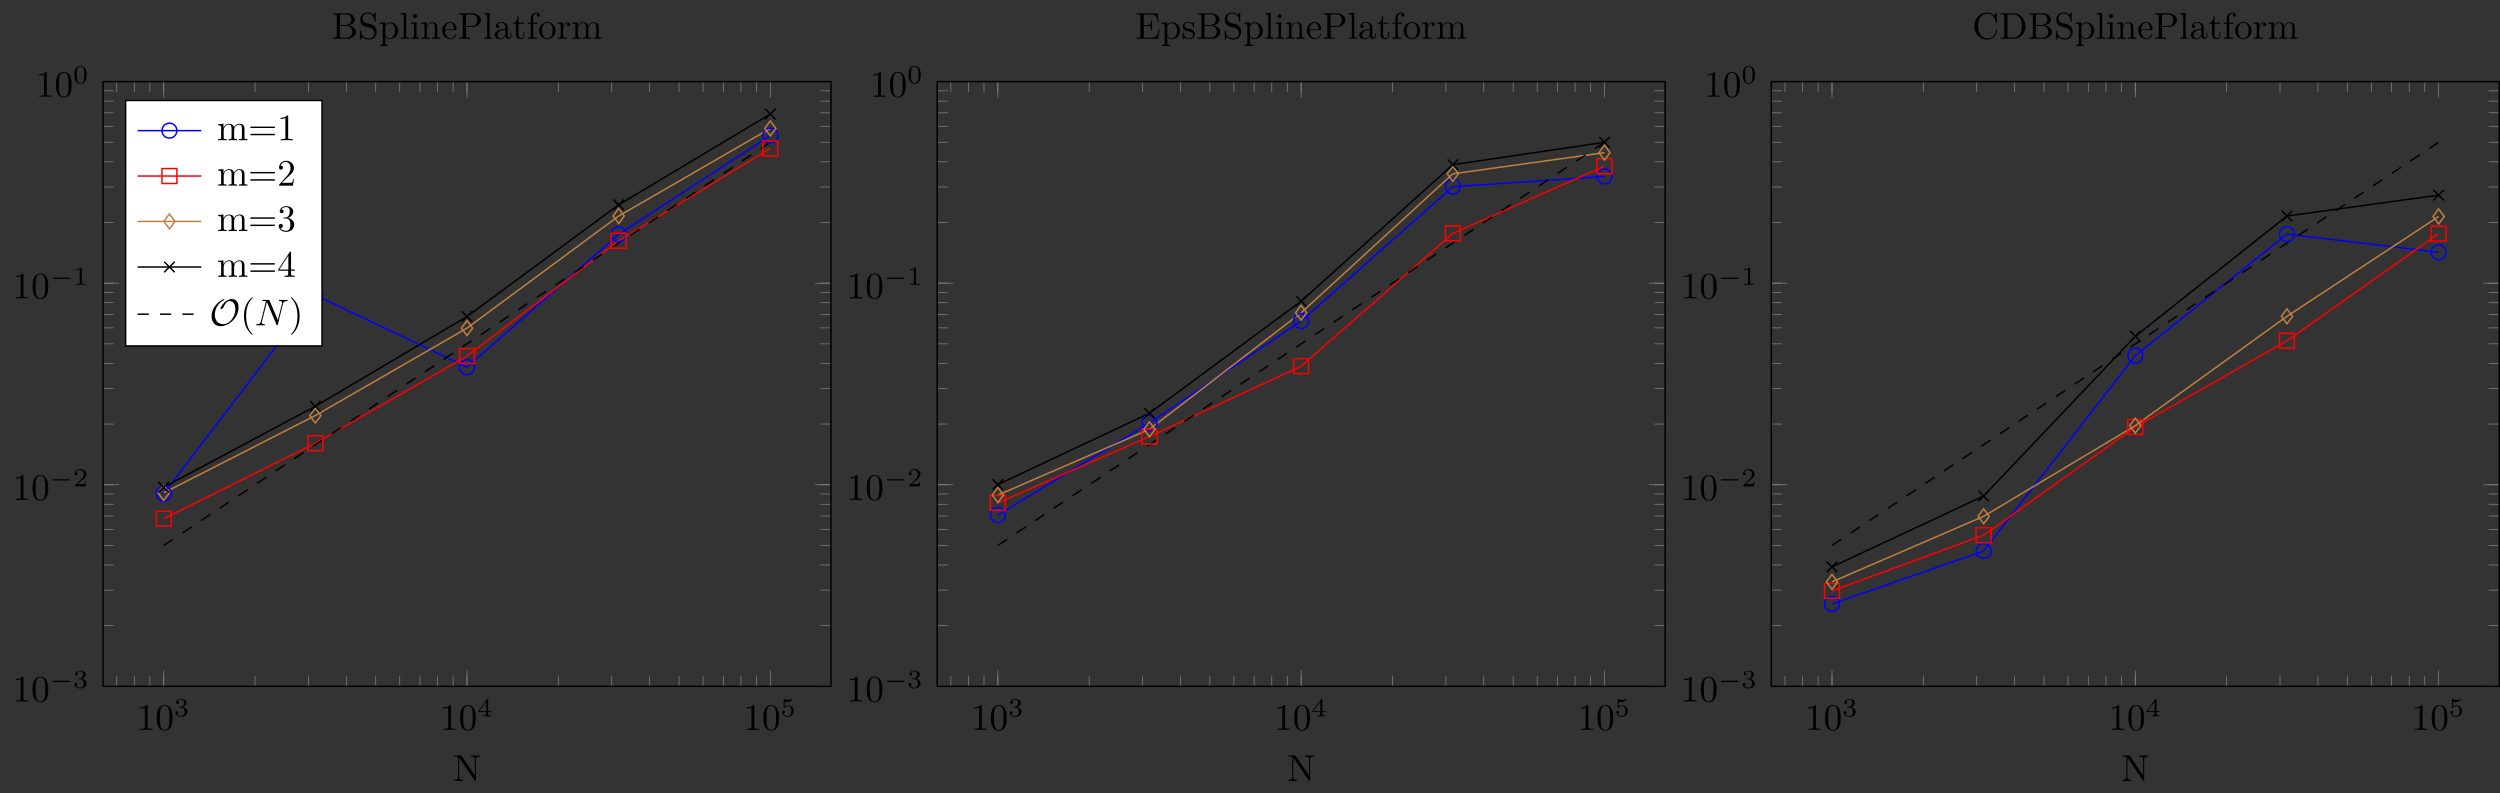 <?xml version="1.0" encoding="UTF-8"?>
<svg xmlns="http://www.w3.org/2000/svg" xmlns:xlink="http://www.w3.org/1999/xlink" width="667.203pt" height="211.757pt" viewBox="0 0 667.203 211.757" version="1.1">
<rect x="0" y="0" width="667.203" height="211.757" fill="#333333" stroke="none"/>
<defs>
<g>
<symbol overflow="visible" id="glyph0-0">
<path style="stroke:none;" d=""/>
</symbol>
<symbol overflow="visible" id="glyph0-1">
<path style="stroke:none;" d="M 2.938 -6.375 C 2.938 -6.625 2.938 -6.641 2.703 -6.641 C 2.078 -6 1.203 -6 0.891 -6 L 0.891 -5.688 C 1.094 -5.688 1.672 -5.688 2.188 -5.953 L 2.188 -0.781 C 2.188 -0.422 2.156 -0.312 1.266 -0.312 L 0.953 -0.312 L 0.953 0 C 1.297 -0.031 2.156 -0.031 2.562 -0.031 C 2.953 -0.031 3.828 -0.031 4.172 0 L 4.172 -0.312 L 3.859 -0.312 C 2.953 -0.312 2.938 -0.422 2.938 -0.781 Z M 2.938 -6.375 "/>
</symbol>
<symbol overflow="visible" id="glyph0-2">
<path style="stroke:none;" d="M 4.578 -3.188 C 4.578 -3.984 4.531 -4.781 4.188 -5.516 C 3.734 -6.484 2.906 -6.641 2.5 -6.641 C 1.891 -6.641 1.172 -6.375 0.75 -5.453 C 0.438 -4.766 0.391 -3.984 0.391 -3.188 C 0.391 -2.438 0.422 -1.547 0.844 -0.781 C 1.266 0.016 2 0.219 2.484 0.219 C 3.016 0.219 3.781 0.016 4.219 -0.938 C 4.531 -1.625 4.578 -2.406 4.578 -3.188 Z M 2.484 0 C 2.094 0 1.5 -0.25 1.328 -1.203 C 1.219 -1.797 1.219 -2.719 1.219 -3.312 C 1.219 -3.953 1.219 -4.609 1.297 -5.141 C 1.484 -6.328 2.234 -6.422 2.484 -6.422 C 2.812 -6.422 3.469 -6.234 3.656 -5.25 C 3.766 -4.688 3.766 -3.938 3.766 -3.312 C 3.766 -2.562 3.766 -1.891 3.656 -1.25 C 3.5 -0.297 2.938 0 2.484 0 Z M 2.484 0 "/>
</symbol>
<symbol overflow="visible" id="glyph0-3">
<path style="stroke:none;" d="M 3.297 2.391 C 3.297 2.359 3.297 2.344 3.125 2.172 C 1.891 0.922 1.562 -0.969 1.562 -2.5 C 1.562 -4.234 1.938 -5.969 3.172 -7.203 C 3.297 -7.328 3.297 -7.344 3.297 -7.375 C 3.297 -7.453 3.266 -7.484 3.203 -7.484 C 3.094 -7.484 2.203 -6.797 1.609 -5.531 C 1.109 -4.438 0.984 -3.328 0.984 -2.5 C 0.984 -1.719 1.094 -0.516 1.641 0.625 C 2.25 1.844 3.094 2.5 3.203 2.5 C 3.266 2.5 3.297 2.469 3.297 2.391 Z M 3.297 2.391 "/>
</symbol>
<symbol overflow="visible" id="glyph0-4">
<path style="stroke:none;" d="M 2.875 -2.5 C 2.875 -3.266 2.766 -4.469 2.219 -5.609 C 1.625 -6.828 0.766 -7.484 0.672 -7.484 C 0.609 -7.484 0.562 -7.438 0.562 -7.375 C 0.562 -7.344 0.562 -7.328 0.75 -7.141 C 1.734 -6.156 2.297 -4.578 2.297 -2.5 C 2.297 -0.781 1.938 0.969 0.703 2.219 C 0.562 2.344 0.562 2.359 0.562 2.391 C 0.562 2.453 0.609 2.5 0.672 2.5 C 0.766 2.5 1.672 1.812 2.25 0.547 C 2.766 -0.547 2.875 -1.656 2.875 -2.5 Z M 2.875 -2.5 "/>
</symbol>
<symbol overflow="visible" id="glyph1-0">
<path style="stroke:none;" d=""/>
</symbol>
<symbol overflow="visible" id="glyph1-1">
<path style="stroke:none;" d="M 1.906 -2.328 C 2.453 -2.328 2.844 -1.953 2.844 -1.203 C 2.844 -0.344 2.328 -0.078 1.938 -0.078 C 1.656 -0.078 1.031 -0.156 0.75 -0.578 C 1.078 -0.578 1.156 -0.812 1.156 -0.969 C 1.156 -1.188 0.984 -1.344 0.766 -1.344 C 0.578 -1.344 0.375 -1.219 0.375 -0.938 C 0.375 -0.281 1.094 0.141 1.938 0.141 C 2.906 0.141 3.578 -0.516 3.578 -1.203 C 3.578 -1.75 3.141 -2.297 2.375 -2.453 C 3.094 -2.719 3.359 -3.234 3.359 -3.672 C 3.359 -4.219 2.734 -4.625 1.953 -4.625 C 1.188 -4.625 0.594 -4.25 0.594 -3.688 C 0.594 -3.453 0.75 -3.328 0.953 -3.328 C 1.172 -3.328 1.312 -3.484 1.312 -3.672 C 1.312 -3.875 1.172 -4.031 0.953 -4.047 C 1.203 -4.344 1.672 -4.422 1.938 -4.422 C 2.25 -4.422 2.688 -4.266 2.688 -3.672 C 2.688 -3.375 2.594 -3.047 2.406 -2.844 C 2.188 -2.578 1.984 -2.562 1.641 -2.531 C 1.469 -2.516 1.453 -2.516 1.422 -2.516 C 1.406 -2.516 1.344 -2.5 1.344 -2.422 C 1.344 -2.328 1.406 -2.328 1.531 -2.328 Z M 1.906 -2.328 "/>
</symbol>
<symbol overflow="visible" id="glyph1-2">
<path style="stroke:none;" d="M 3.688 -1.141 L 3.688 -1.391 L 2.906 -1.391 L 2.906 -4.5 C 2.906 -4.641 2.906 -4.703 2.766 -4.703 C 2.672 -4.703 2.641 -4.703 2.578 -4.594 L 0.266 -1.391 L 0.266 -1.141 L 2.328 -1.141 L 2.328 -0.578 C 2.328 -0.328 2.328 -0.25 1.75 -0.25 L 1.562 -0.25 L 1.562 0 C 1.922 -0.016 2.359 -0.031 2.609 -0.031 C 2.875 -0.031 3.312 -0.016 3.672 0 L 3.672 -0.25 L 3.484 -0.25 C 2.906 -0.25 2.906 -0.328 2.906 -0.578 L 2.906 -1.141 Z M 2.375 -3.938 L 2.375 -1.391 L 0.531 -1.391 Z M 2.375 -3.938 "/>
</symbol>
<symbol overflow="visible" id="glyph1-3">
<path style="stroke:none;" d="M 1.078 -3.891 C 1.438 -3.797 1.641 -3.797 1.75 -3.797 C 2.672 -3.797 3.219 -4.422 3.219 -4.531 C 3.219 -4.609 3.172 -4.625 3.141 -4.625 C 3.125 -4.625 3.109 -4.625 3.078 -4.609 C 2.906 -4.547 2.547 -4.406 2.031 -4.406 C 1.828 -4.406 1.469 -4.422 1.016 -4.594 C 0.938 -4.625 0.922 -4.625 0.922 -4.625 C 0.828 -4.625 0.828 -4.547 0.828 -4.438 L 0.828 -2.391 C 0.828 -2.266 0.828 -2.188 0.938 -2.188 C 1 -2.188 1.016 -2.188 1.078 -2.281 C 1.375 -2.656 1.812 -2.719 2.047 -2.719 C 2.469 -2.719 2.656 -2.391 2.688 -2.328 C 2.812 -2.094 2.859 -1.828 2.859 -1.422 C 2.859 -1.219 2.859 -0.812 2.641 -0.5 C 2.469 -0.25 2.172 -0.078 1.828 -0.078 C 1.375 -0.078 0.906 -0.328 0.734 -0.797 C 1 -0.781 1.141 -0.953 1.141 -1.141 C 1.141 -1.438 0.875 -1.484 0.781 -1.484 C 0.781 -1.484 0.438 -1.484 0.438 -1.109 C 0.438 -0.484 1.016 0.141 1.844 0.141 C 2.734 0.141 3.516 -0.516 3.516 -1.406 C 3.516 -2.188 2.922 -2.906 2.062 -2.906 C 1.75 -2.906 1.391 -2.844 1.078 -2.578 Z M 1.078 -3.891 "/>
</symbol>
<symbol overflow="visible" id="glyph1-4">
<path style="stroke:none;" d="M 3.516 -1.266 L 3.281 -1.266 C 3.266 -1.109 3.188 -0.703 3.094 -0.641 C 3.047 -0.594 2.516 -0.594 2.406 -0.594 L 1.125 -0.594 C 1.859 -1.234 2.109 -1.438 2.516 -1.766 C 3.031 -2.172 3.516 -2.609 3.516 -3.266 C 3.516 -4.109 2.781 -4.625 1.891 -4.625 C 1.031 -4.625 0.438 -4.016 0.438 -3.375 C 0.438 -3.031 0.734 -2.984 0.812 -2.984 C 0.969 -2.984 1.172 -3.109 1.172 -3.359 C 1.172 -3.484 1.125 -3.734 0.766 -3.734 C 0.984 -4.219 1.453 -4.375 1.781 -4.375 C 2.484 -4.375 2.844 -3.828 2.844 -3.266 C 2.844 -2.656 2.406 -2.188 2.188 -1.938 L 0.516 -0.266 C 0.438 -0.203 0.438 -0.188 0.438 0 L 3.312 0 Z M 3.516 -1.266 "/>
</symbol>
<symbol overflow="visible" id="glyph1-5">
<path style="stroke:none;" d="M 2.328 -4.438 C 2.328 -4.625 2.328 -4.625 2.125 -4.625 C 1.672 -4.188 1.047 -4.188 0.766 -4.188 L 0.766 -3.938 C 0.922 -3.938 1.391 -3.938 1.766 -4.125 L 1.766 -0.578 C 1.766 -0.344 1.766 -0.25 1.078 -0.25 L 0.812 -0.25 L 0.812 0 C 0.938 0 1.797 -0.031 2.047 -0.031 C 2.266 -0.031 3.141 0 3.297 0 L 3.297 -0.25 L 3.031 -0.25 C 2.328 -0.25 2.328 -0.344 2.328 -0.578 Z M 2.328 -4.438 "/>
</symbol>
<symbol overflow="visible" id="glyph1-6">
<path style="stroke:none;" d="M 3.594 -2.219 C 3.594 -2.984 3.5 -3.547 3.188 -4.031 C 2.969 -4.344 2.531 -4.625 1.984 -4.625 C 0.359 -4.625 0.359 -2.719 0.359 -2.219 C 0.359 -1.719 0.359 0.141 1.984 0.141 C 3.594 0.141 3.594 -1.719 3.594 -2.219 Z M 1.984 -0.062 C 1.656 -0.062 1.234 -0.25 1.094 -0.812 C 1 -1.219 1 -1.797 1 -2.312 C 1 -2.828 1 -3.359 1.094 -3.734 C 1.25 -4.281 1.688 -4.438 1.984 -4.438 C 2.359 -4.438 2.719 -4.203 2.844 -3.797 C 2.953 -3.422 2.969 -2.922 2.969 -2.312 C 2.969 -1.797 2.969 -1.281 2.875 -0.844 C 2.734 -0.203 2.266 -0.062 1.984 -0.062 Z M 1.984 -0.062 "/>
</symbol>
<symbol overflow="visible" id="glyph2-0">
<path style="stroke:none;" d=""/>
</symbol>
<symbol overflow="visible" id="glyph2-1">
<path style="stroke:none;" d="M 5.188 -1.578 C 5.297 -1.578 5.469 -1.578 5.469 -1.734 C 5.469 -1.922 5.297 -1.922 5.188 -1.922 L 1.031 -1.922 C 0.922 -1.922 0.75 -1.922 0.75 -1.75 C 0.75 -1.578 0.906 -1.578 1.031 -1.578 Z M 5.188 -1.578 "/>
</symbol>
<symbol overflow="visible" id="glyph3-0">
<path style="stroke:none;" d=""/>
</symbol>
<symbol overflow="visible" id="glyph3-1">
<path style="stroke:none;" d="M 7.141 -6.5 L 7.141 -6.812 L 5.969 -6.781 L 4.812 -6.812 L 4.812 -6.5 C 5.828 -6.5 5.828 -6.031 5.828 -5.766 L 5.828 -1.5 L 2.312 -6.672 C 2.219 -6.797 2.219 -6.812 2.031 -6.812 L 0.328 -6.812 L 0.328 -6.5 L 0.625 -6.5 C 0.766 -6.5 0.969 -6.484 1.109 -6.484 C 1.344 -6.453 1.359 -6.438 1.359 -6.25 L 1.359 -1.047 C 1.359 -0.781 1.359 -0.312 0.328 -0.312 L 0.328 0 L 1.5 -0.031 L 2.656 0 L 2.656 -0.312 C 1.641 -0.312 1.641 -0.781 1.641 -1.047 L 1.641 -6.234 C 1.688 -6.188 1.688 -6.172 1.734 -6.109 L 5.797 -0.125 C 5.891 -0.016 5.906 0 5.969 0 C 6.109 0 6.109 -0.062 6.109 -0.266 L 6.109 -5.766 C 6.109 -6.031 6.109 -6.5 7.141 -6.5 Z M 7.141 -6.5 "/>
</symbol>
<symbol overflow="visible" id="glyph3-2">
<path style="stroke:none;" d="M 6.484 -1.828 C 6.484 -2.688 5.672 -3.438 4.562 -3.562 C 5.531 -3.75 6.219 -4.391 6.219 -5.125 C 6.219 -5.984 5.297 -6.812 4 -6.812 L 0.359 -6.812 L 0.359 -6.5 L 0.594 -6.5 C 1.359 -6.5 1.391 -6.391 1.391 -6.031 L 1.391 -0.781 C 1.391 -0.422 1.359 -0.312 0.594 -0.312 L 0.359 -0.312 L 0.359 0 L 4.266 0 C 5.594 0 6.484 -0.891 6.484 -1.828 Z M 5.25 -5.125 C 5.25 -4.484 4.766 -3.656 3.656 -3.656 L 2.219 -3.656 L 2.219 -6.094 C 2.219 -6.438 2.234 -6.5 2.703 -6.5 L 3.938 -6.5 C 4.906 -6.5 5.25 -5.656 5.25 -5.125 Z M 5.5 -1.828 C 5.5 -1.125 4.969 -0.312 3.953 -0.312 L 2.703 -0.312 C 2.234 -0.312 2.219 -0.375 2.219 -0.703 L 2.219 -3.422 L 4.094 -3.422 C 5.078 -3.422 5.5 -2.5 5.5 -1.828 Z M 5.5 -1.828 "/>
</symbol>
<symbol overflow="visible" id="glyph3-3">
<path style="stroke:none;" d="M 4.969 -1.859 C 4.969 -2.844 4.312 -3.672 3.484 -3.875 L 2.203 -4.172 C 1.578 -4.328 1.203 -4.859 1.203 -5.438 C 1.203 -6.141 1.734 -6.75 2.516 -6.75 C 4.172 -6.75 4.391 -5.109 4.453 -4.672 C 4.469 -4.609 4.469 -4.547 4.578 -4.547 C 4.703 -4.547 4.703 -4.594 4.703 -4.781 L 4.703 -6.781 C 4.703 -6.953 4.703 -7.031 4.594 -7.031 C 4.531 -7.031 4.516 -7.016 4.453 -6.891 L 4.094 -6.328 C 3.797 -6.625 3.391 -7.031 2.5 -7.031 C 1.391 -7.031 0.562 -6.156 0.562 -5.094 C 0.562 -4.266 1.094 -3.531 1.859 -3.266 C 1.969 -3.234 2.484 -3.109 3.188 -2.938 C 3.453 -2.875 3.75 -2.797 4.031 -2.438 C 4.234 -2.172 4.344 -1.844 4.344 -1.516 C 4.344 -0.812 3.844 -0.094 3 -0.094 C 2.719 -0.094 1.953 -0.141 1.422 -0.625 C 0.844 -1.172 0.812 -1.797 0.812 -2.156 C 0.797 -2.266 0.719 -2.266 0.688 -2.266 C 0.562 -2.266 0.562 -2.188 0.562 -2.016 L 0.562 -0.016 C 0.562 0.156 0.562 0.219 0.672 0.219 C 0.734 0.219 0.75 0.203 0.812 0.094 C 0.812 0.094 0.844 0.047 1.172 -0.484 C 1.484 -0.141 2.125 0.219 3.016 0.219 C 4.172 0.219 4.969 -0.75 4.969 -1.859 Z M 4.969 -1.859 "/>
</symbol>
<symbol overflow="visible" id="glyph3-4">
<path style="stroke:none;" d="M 5.188 -2.156 C 5.188 -3.422 4.234 -4.406 3.109 -4.406 C 2.328 -4.406 1.906 -3.969 1.719 -3.75 L 1.719 -4.406 L 0.281 -4.297 L 0.281 -3.984 C 0.984 -3.984 1.062 -3.922 1.062 -3.484 L 1.062 1.172 C 1.062 1.625 0.953 1.625 0.281 1.625 L 0.281 1.938 L 1.391 1.906 L 2.516 1.938 L 2.516 1.625 C 1.859 1.625 1.75 1.625 1.75 1.172 L 1.75 -0.594 C 1.797 -0.422 2.219 0.109 2.969 0.109 C 4.156 0.109 5.188 -0.875 5.188 -2.156 Z M 4.359 -2.156 C 4.359 -0.953 3.672 -0.109 2.938 -0.109 C 2.531 -0.109 2.156 -0.312 1.891 -0.719 C 1.75 -0.922 1.75 -0.938 1.75 -1.141 L 1.75 -3.359 C 2.031 -3.875 2.516 -4.156 3.031 -4.156 C 3.766 -4.156 4.359 -3.281 4.359 -2.156 Z M 4.359 -2.156 "/>
</symbol>
<symbol overflow="visible" id="glyph3-5">
<path style="stroke:none;" d="M 2.547 0 L 2.547 -0.312 C 1.875 -0.312 1.766 -0.312 1.766 -0.75 L 1.766 -6.922 L 0.328 -6.812 L 0.328 -6.5 C 1.031 -6.5 1.109 -6.438 1.109 -5.938 L 1.109 -0.75 C 1.109 -0.312 1 -0.312 0.328 -0.312 L 0.328 0 L 1.438 -0.031 Z M 2.547 0 "/>
</symbol>
<symbol overflow="visible" id="glyph3-6">
<path style="stroke:none;" d="M 2.469 0 L 2.469 -0.312 C 1.797 -0.312 1.766 -0.359 1.766 -0.75 L 1.766 -4.406 L 0.375 -4.297 L 0.375 -3.984 C 1.016 -3.984 1.109 -3.922 1.109 -3.438 L 1.109 -0.75 C 1.109 -0.312 1 -0.312 0.328 -0.312 L 0.328 0 L 1.422 -0.031 C 1.781 -0.031 2.125 -0.016 2.469 0 Z M 1.906 -6.016 C 1.906 -6.297 1.688 -6.547 1.391 -6.547 C 1.047 -6.547 0.844 -6.266 0.844 -6.016 C 0.844 -5.75 1.078 -5.5 1.375 -5.5 C 1.719 -5.5 1.906 -5.766 1.906 -6.016 Z M 1.906 -6.016 "/>
</symbol>
<symbol overflow="visible" id="glyph3-7">
<path style="stroke:none;" d="M 5.328 0 L 5.328 -0.312 C 4.812 -0.312 4.562 -0.312 4.562 -0.609 L 4.562 -2.516 C 4.562 -3.375 4.562 -3.672 4.25 -4.031 C 4.109 -4.203 3.781 -4.406 3.203 -4.406 C 2.469 -4.406 2 -3.984 1.719 -3.359 L 1.719 -4.406 L 0.312 -4.297 L 0.312 -3.984 C 1.016 -3.984 1.094 -3.922 1.094 -3.422 L 1.094 -0.75 C 1.094 -0.312 0.984 -0.312 0.312 -0.312 L 0.312 0 L 1.453 -0.031 L 2.562 0 L 2.562 -0.312 C 1.891 -0.312 1.781 -0.312 1.781 -0.75 L 1.781 -2.594 C 1.781 -3.625 2.5 -4.188 3.125 -4.188 C 3.766 -4.188 3.875 -3.656 3.875 -3.078 L 3.875 -0.75 C 3.875 -0.312 3.766 -0.312 3.094 -0.312 L 3.094 0 L 4.219 -0.031 Z M 5.328 0 "/>
</symbol>
<symbol overflow="visible" id="glyph3-8">
<path style="stroke:none;" d="M 4.141 -1.188 C 4.141 -1.281 4.062 -1.312 4 -1.312 C 3.922 -1.312 3.891 -1.25 3.875 -1.172 C 3.531 -0.141 2.625 -0.141 2.531 -0.141 C 2.031 -0.141 1.641 -0.438 1.406 -0.812 C 1.109 -1.281 1.109 -1.938 1.109 -2.297 L 3.891 -2.297 C 4.109 -2.297 4.141 -2.297 4.141 -2.516 C 4.141 -3.5 3.594 -4.469 2.359 -4.469 C 1.203 -4.469 0.281 -3.438 0.281 -2.188 C 0.281 -0.859 1.328 0.109 2.469 0.109 C 3.688 0.109 4.141 -1 4.141 -1.188 Z M 3.484 -2.516 L 1.109 -2.516 C 1.172 -4 2.016 -4.25 2.359 -4.25 C 3.375 -4.25 3.484 -2.906 3.484 -2.516 Z M 3.484 -2.516 "/>
</symbol>
<symbol overflow="visible" id="glyph3-9">
<path style="stroke:none;" d="M 6.219 -4.953 C 6.219 -5.938 5.234 -6.812 3.875 -6.812 L 0.344 -6.812 L 0.344 -6.5 L 0.594 -6.5 C 1.359 -6.5 1.375 -6.391 1.375 -6.031 L 1.375 -0.781 C 1.375 -0.422 1.359 -0.312 0.594 -0.312 L 0.344 -0.312 L 0.344 0 C 0.703 -0.031 1.438 -0.031 1.812 -0.031 C 2.188 -0.031 2.938 -0.031 3.297 0 L 3.297 -0.312 L 3.047 -0.312 C 2.281 -0.312 2.266 -0.422 2.266 -0.781 L 2.266 -3.156 L 3.953 -3.156 C 5.141 -3.156 6.219 -3.953 6.219 -4.953 Z M 5.188 -4.953 C 5.188 -4.484 5.188 -3.406 3.609 -3.406 L 2.234 -3.406 L 2.234 -6.094 C 2.234 -6.438 2.25 -6.5 2.719 -6.5 L 3.609 -6.5 C 5.188 -6.5 5.188 -5.438 5.188 -4.953 Z M 5.188 -4.953 "/>
</symbol>
<symbol overflow="visible" id="glyph3-10">
<path style="stroke:none;" d="M 4.812 -0.891 L 4.812 -1.453 L 4.562 -1.453 L 4.562 -0.891 C 4.562 -0.312 4.312 -0.25 4.203 -0.25 C 3.875 -0.25 3.844 -0.703 3.844 -0.75 L 3.844 -2.734 C 3.844 -3.156 3.844 -3.547 3.484 -3.922 C 3.094 -4.312 2.594 -4.469 2.109 -4.469 C 1.297 -4.469 0.609 -4 0.609 -3.344 C 0.609 -3.047 0.812 -2.875 1.062 -2.875 C 1.344 -2.875 1.531 -3.078 1.531 -3.328 C 1.531 -3.453 1.469 -3.781 1.016 -3.781 C 1.281 -4.141 1.781 -4.25 2.094 -4.25 C 2.578 -4.25 3.156 -3.859 3.156 -2.969 L 3.156 -2.609 C 2.641 -2.578 1.938 -2.547 1.312 -2.25 C 0.562 -1.906 0.312 -1.391 0.312 -0.953 C 0.312 -0.141 1.281 0.109 1.906 0.109 C 2.578 0.109 3.031 -0.297 3.219 -0.75 C 3.266 -0.359 3.531 0.062 4 0.062 C 4.203 0.062 4.812 -0.078 4.812 -0.891 Z M 3.156 -1.391 C 3.156 -0.453 2.438 -0.109 1.984 -0.109 C 1.5 -0.109 1.094 -0.453 1.094 -0.953 C 1.094 -1.5 1.5 -2.328 3.156 -2.391 Z M 3.156 -1.391 "/>
</symbol>
<symbol overflow="visible" id="glyph3-11">
<path style="stroke:none;" d="M 3.312 -1.234 L 3.312 -1.797 L 3.062 -1.797 L 3.062 -1.25 C 3.062 -0.516 2.766 -0.141 2.391 -0.141 C 1.719 -0.141 1.719 -1.047 1.719 -1.219 L 1.719 -3.984 L 3.156 -3.984 L 3.156 -4.297 L 1.719 -4.297 L 1.719 -6.125 L 1.469 -6.125 C 1.469 -5.312 1.172 -4.25 0.188 -4.203 L 0.188 -3.984 L 1.031 -3.984 L 1.031 -1.234 C 1.031 -0.016 1.969 0.109 2.328 0.109 C 3.031 0.109 3.312 -0.594 3.312 -1.234 Z M 3.312 -1.234 "/>
</symbol>
<symbol overflow="visible" id="glyph3-12">
<path style="stroke:none;" d="M 3.562 -6.328 C 3.562 -6.703 3.188 -7.031 2.656 -7.031 C 1.969 -7.031 1.109 -6.5 1.109 -5.438 L 1.109 -4.297 L 0.328 -4.297 L 0.328 -3.984 L 1.109 -3.984 L 1.109 -0.75 C 1.109 -0.312 1 -0.312 0.344 -0.312 L 0.344 0 L 1.469 -0.031 C 1.875 -0.031 2.344 -0.031 2.734 0 L 2.734 -0.312 L 2.531 -0.312 C 1.797 -0.312 1.781 -0.422 1.781 -0.781 L 1.781 -3.984 L 2.906 -3.984 L 2.906 -4.297 L 1.75 -4.297 L 1.75 -5.453 C 1.75 -6.328 2.219 -6.812 2.656 -6.812 C 2.688 -6.812 2.844 -6.812 2.984 -6.734 C 2.875 -6.703 2.688 -6.562 2.688 -6.312 C 2.688 -6.094 2.844 -5.891 3.125 -5.891 C 3.406 -5.891 3.562 -6.094 3.562 -6.328 Z M 3.562 -6.328 "/>
</symbol>
<symbol overflow="visible" id="glyph3-13">
<path style="stroke:none;" d="M 4.688 -2.141 C 4.688 -3.406 3.703 -4.469 2.5 -4.469 C 1.25 -4.469 0.281 -3.375 0.281 -2.141 C 0.281 -0.844 1.312 0.109 2.484 0.109 C 3.688 0.109 4.688 -0.875 4.688 -2.141 Z M 3.875 -2.219 C 3.875 -1.859 3.875 -1.312 3.656 -0.875 C 3.422 -0.422 2.984 -0.141 2.5 -0.141 C 2.062 -0.141 1.625 -0.344 1.359 -0.812 C 1.109 -1.25 1.109 -1.859 1.109 -2.219 C 1.109 -2.609 1.109 -3.141 1.344 -3.578 C 1.609 -4.031 2.078 -4.25 2.484 -4.25 C 2.922 -4.25 3.344 -4.031 3.609 -3.594 C 3.875 -3.172 3.875 -2.594 3.875 -2.219 Z M 3.875 -2.219 "/>
</symbol>
<symbol overflow="visible" id="glyph3-14">
<path style="stroke:none;" d="M 3.625 -3.797 C 3.625 -4.109 3.312 -4.406 2.891 -4.406 C 2.156 -4.406 1.797 -3.734 1.672 -3.312 L 1.672 -4.406 L 0.281 -4.297 L 0.281 -3.984 C 0.984 -3.984 1.062 -3.922 1.062 -3.422 L 1.062 -0.75 C 1.062 -0.312 0.953 -0.312 0.281 -0.312 L 0.281 0 L 1.422 -0.031 C 1.812 -0.031 2.281 -0.031 2.688 0 L 2.688 -0.312 L 2.469 -0.312 C 1.734 -0.312 1.719 -0.422 1.719 -0.781 L 1.719 -2.312 C 1.719 -3.297 2.141 -4.188 2.891 -4.188 C 2.953 -4.188 2.984 -4.188 3 -4.172 C 2.969 -4.172 2.766 -4.047 2.766 -3.781 C 2.766 -3.516 2.984 -3.359 3.203 -3.359 C 3.375 -3.359 3.625 -3.484 3.625 -3.797 Z M 3.625 -3.797 "/>
</symbol>
<symbol overflow="visible" id="glyph3-15">
<path style="stroke:none;" d="M 8.109 0 L 8.109 -0.312 C 7.594 -0.312 7.344 -0.312 7.328 -0.609 L 7.328 -2.516 C 7.328 -3.375 7.328 -3.672 7.016 -4.031 C 6.875 -4.203 6.547 -4.406 5.969 -4.406 C 5.141 -4.406 4.688 -3.812 4.531 -3.422 C 4.391 -4.297 3.656 -4.406 3.203 -4.406 C 2.469 -4.406 2 -3.984 1.719 -3.359 L 1.719 -4.406 L 0.312 -4.297 L 0.312 -3.984 C 1.016 -3.984 1.094 -3.922 1.094 -3.422 L 1.094 -0.75 C 1.094 -0.312 0.984 -0.312 0.312 -0.312 L 0.312 0 L 1.453 -0.031 L 2.562 0 L 2.562 -0.312 C 1.891 -0.312 1.781 -0.312 1.781 -0.75 L 1.781 -2.594 C 1.781 -3.625 2.5 -4.188 3.125 -4.188 C 3.766 -4.188 3.875 -3.656 3.875 -3.078 L 3.875 -0.75 C 3.875 -0.312 3.766 -0.312 3.094 -0.312 L 3.094 0 L 4.219 -0.031 L 5.328 0 L 5.328 -0.312 C 4.672 -0.312 4.562 -0.312 4.562 -0.75 L 4.562 -2.594 C 4.562 -3.625 5.266 -4.188 5.906 -4.188 C 6.531 -4.188 6.641 -3.656 6.641 -3.078 L 6.641 -0.75 C 6.641 -0.312 6.531 -0.312 5.859 -0.312 L 5.859 0 L 6.984 -0.031 Z M 8.109 0 "/>
</symbol>
<symbol overflow="visible" id="glyph3-16">
<path style="stroke:none;" d="M 7.188 -3.453 C 7.188 -3.656 7 -3.656 6.859 -3.656 L 0.891 -3.656 C 0.75 -3.656 0.562 -3.656 0.562 -3.453 C 0.562 -3.266 0.75 -3.266 0.891 -3.266 L 6.844 -3.266 C 7 -3.266 7.188 -3.266 7.188 -3.453 Z M 7.188 -1.531 C 7.188 -1.719 7 -1.719 6.844 -1.719 L 0.891 -1.719 C 0.75 -1.719 0.562 -1.719 0.562 -1.531 C 0.562 -1.328 0.75 -1.328 0.891 -1.328 L 6.859 -1.328 C 7 -1.328 7.188 -1.328 7.188 -1.531 Z M 7.188 -1.531 "/>
</symbol>
<symbol overflow="visible" id="glyph3-17">
<path style="stroke:none;" d="M 4.172 0 L 4.172 -0.312 L 3.859 -0.312 C 2.953 -0.312 2.938 -0.422 2.938 -0.781 L 2.938 -6.375 C 2.938 -6.625 2.938 -6.641 2.703 -6.641 C 2.078 -6 1.203 -6 0.891 -6 L 0.891 -5.688 C 1.094 -5.688 1.672 -5.688 2.188 -5.953 L 2.188 -0.781 C 2.188 -0.422 2.156 -0.312 1.266 -0.312 L 0.953 -0.312 L 0.953 0 C 1.297 -0.031 2.156 -0.031 2.562 -0.031 C 2.953 -0.031 3.828 -0.031 4.172 0 Z M 4.172 0 "/>
</symbol>
<symbol overflow="visible" id="glyph3-18">
<path style="stroke:none;" d="M 4.469 -1.734 L 4.234 -1.734 C 4.172 -1.438 4.109 -1 4 -0.844 C 3.938 -0.766 3.281 -0.766 3.062 -0.766 L 1.266 -0.766 L 2.328 -1.797 C 3.875 -3.172 4.469 -3.703 4.469 -4.703 C 4.469 -5.844 3.578 -6.641 2.359 -6.641 C 1.234 -6.641 0.5 -5.719 0.5 -4.828 C 0.5 -4.281 1 -4.281 1.031 -4.281 C 1.203 -4.281 1.547 -4.391 1.547 -4.812 C 1.547 -5.062 1.359 -5.328 1.016 -5.328 C 0.938 -5.328 0.922 -5.328 0.891 -5.312 C 1.109 -5.969 1.656 -6.328 2.234 -6.328 C 3.141 -6.328 3.562 -5.516 3.562 -4.703 C 3.562 -3.906 3.078 -3.125 2.516 -2.5 L 0.609 -0.375 C 0.5 -0.266 0.5 -0.234 0.5 0 L 4.203 0 Z M 4.469 -1.734 "/>
</symbol>
<symbol overflow="visible" id="glyph3-19">
<path style="stroke:none;" d="M 4.562 -1.703 C 4.562 -2.516 3.922 -3.297 2.891 -3.516 C 3.703 -3.781 4.281 -4.469 4.281 -5.266 C 4.281 -6.078 3.406 -6.641 2.453 -6.641 C 1.453 -6.641 0.688 -6.047 0.688 -5.281 C 0.688 -4.953 0.906 -4.766 1.203 -4.766 C 1.5 -4.766 1.703 -4.984 1.703 -5.281 C 1.703 -5.766 1.234 -5.766 1.094 -5.766 C 1.391 -6.266 2.047 -6.391 2.406 -6.391 C 2.828 -6.391 3.375 -6.172 3.375 -5.281 C 3.375 -5.156 3.344 -4.578 3.094 -4.141 C 2.797 -3.656 2.453 -3.625 2.203 -3.625 C 2.125 -3.609 1.891 -3.594 1.812 -3.594 C 1.734 -3.578 1.672 -3.562 1.672 -3.469 C 1.672 -3.359 1.734 -3.359 1.906 -3.359 L 2.344 -3.359 C 3.156 -3.359 3.531 -2.688 3.531 -1.703 C 3.531 -0.344 2.844 -0.062 2.406 -0.062 C 1.969 -0.062 1.219 -0.234 0.875 -0.812 C 1.219 -0.766 1.531 -0.984 1.531 -1.359 C 1.531 -1.719 1.266 -1.922 0.984 -1.922 C 0.734 -1.922 0.422 -1.781 0.422 -1.344 C 0.422 -0.438 1.344 0.219 2.438 0.219 C 3.656 0.219 4.562 -0.688 4.562 -1.703 Z M 4.562 -1.703 "/>
</symbol>
<symbol overflow="visible" id="glyph3-20">
<path style="stroke:none;" d="M 4.688 -1.641 L 4.688 -1.953 L 3.703 -1.953 L 3.703 -6.484 C 3.703 -6.688 3.703 -6.75 3.531 -6.75 C 3.453 -6.75 3.422 -6.75 3.344 -6.625 L 0.281 -1.953 L 0.281 -1.641 L 2.938 -1.641 L 2.938 -0.781 C 2.938 -0.422 2.906 -0.312 2.172 -0.312 L 1.969 -0.312 L 1.969 0 C 2.375 -0.031 2.891 -0.031 3.312 -0.031 C 3.734 -0.031 4.25 -0.031 4.672 0 L 4.672 -0.312 L 4.453 -0.312 C 3.719 -0.312 3.703 -0.422 3.703 -0.781 L 3.703 -1.641 Z M 2.984 -1.953 L 0.562 -1.953 L 2.984 -5.672 Z M 2.984 -1.953 "/>
</symbol>
<symbol overflow="visible" id="glyph3-21">
<path style="stroke:none;" d="M 6.5 -2.578 L 6.25 -2.578 C 6 -1.031 5.766 -0.312 4.062 -0.312 L 2.734 -0.312 C 2.266 -0.312 2.25 -0.375 2.25 -0.703 L 2.25 -3.375 L 3.141 -3.375 C 4.109 -3.375 4.219 -3.047 4.219 -2.203 L 4.469 -2.203 L 4.469 -4.844 L 4.219 -4.844 C 4.219 -3.984 4.109 -3.672 3.141 -3.672 L 2.25 -3.672 L 2.25 -6.078 C 2.25 -6.406 2.266 -6.469 2.734 -6.469 L 4.016 -6.469 C 5.547 -6.469 5.812 -5.922 5.969 -4.531 L 6.219 -4.531 L 5.938 -6.781 L 0.328 -6.781 L 0.328 -6.469 L 0.562 -6.469 C 1.328 -6.469 1.359 -6.359 1.359 -6 L 1.359 -0.781 C 1.359 -0.422 1.328 -0.312 0.562 -0.312 L 0.328 -0.312 L 0.328 0 L 6.078 0 Z M 6.5 -2.578 "/>
</symbol>
<symbol overflow="visible" id="glyph3-22">
<path style="stroke:none;" d="M 3.594 -1.281 C 3.594 -1.797 3.297 -2.109 3.172 -2.219 C 2.844 -2.547 2.453 -2.625 2.031 -2.703 C 1.469 -2.812 0.812 -2.938 0.812 -3.516 C 0.812 -3.875 1.062 -4.281 1.922 -4.281 C 3.016 -4.281 3.078 -3.375 3.094 -3.078 C 3.094 -2.984 3.203 -2.984 3.203 -2.984 C 3.344 -2.984 3.344 -3.031 3.344 -3.219 L 3.344 -4.234 C 3.344 -4.391 3.344 -4.469 3.234 -4.469 C 3.188 -4.469 3.156 -4.469 3.031 -4.344 C 3 -4.312 2.906 -4.219 2.859 -4.188 C 2.484 -4.469 2.078 -4.469 1.922 -4.469 C 0.703 -4.469 0.328 -3.797 0.328 -3.234 C 0.328 -2.891 0.484 -2.609 0.75 -2.391 C 1.078 -2.141 1.359 -2.078 2.078 -1.938 C 2.297 -1.891 3.109 -1.734 3.109 -1.016 C 3.109 -0.516 2.766 -0.109 1.984 -0.109 C 1.141 -0.109 0.781 -0.672 0.594 -1.531 C 0.562 -1.656 0.562 -1.688 0.453 -1.688 C 0.328 -1.688 0.328 -1.625 0.328 -1.453 L 0.328 -0.125 C 0.328 0.047 0.328 0.109 0.438 0.109 C 0.484 0.109 0.5 0.094 0.688 -0.094 C 0.703 -0.109 0.703 -0.125 0.891 -0.312 C 1.328 0.094 1.781 0.109 1.984 0.109 C 3.125 0.109 3.594 -0.562 3.594 -1.281 Z M 3.594 -1.281 "/>
</symbol>
<symbol overflow="visible" id="glyph3-23">
<path style="stroke:none;" d="M 6.625 -2.328 C 6.625 -2.422 6.625 -2.5 6.5 -2.5 C 6.391 -2.5 6.391 -2.438 6.375 -2.328 C 6.297 -0.906 5.234 -0.094 4.141 -0.094 C 3.531 -0.094 1.578 -0.422 1.578 -3.406 C 1.578 -6.375 3.531 -6.719 4.141 -6.719 C 5.219 -6.719 6.109 -5.812 6.312 -4.359 C 6.328 -4.219 6.328 -4.188 6.469 -4.188 C 6.625 -4.188 6.625 -4.219 6.625 -4.422 L 6.625 -6.781 C 6.625 -6.953 6.625 -7.031 6.516 -7.031 C 6.484 -7.031 6.438 -7.031 6.359 -6.906 L 5.859 -6.172 C 5.5 -6.531 4.984 -7.031 4.031 -7.031 C 2.156 -7.031 0.562 -5.438 0.562 -3.406 C 0.562 -1.344 2.172 0.219 4.031 0.219 C 5.656 0.219 6.625 -1.172 6.625 -2.328 Z M 6.625 -2.328 "/>
</symbol>
<symbol overflow="visible" id="glyph3-24">
<path style="stroke:none;" d="M 7.047 -3.344 C 7.047 -5.25 5.703 -6.812 4 -6.812 L 0.344 -6.812 L 0.344 -6.5 L 0.594 -6.5 C 1.359 -6.5 1.375 -6.391 1.375 -6.031 L 1.375 -0.781 C 1.375 -0.422 1.359 -0.312 0.594 -0.312 L 0.344 -0.312 L 0.344 0 L 4 0 C 5.672 0 7.047 -1.469 7.047 -3.344 Z M 6.047 -3.344 C 6.047 -2.25 5.859 -1.641 5.5 -1.156 C 5.297 -0.891 4.734 -0.312 3.734 -0.312 L 2.719 -0.312 C 2.25 -0.312 2.234 -0.375 2.234 -0.703 L 2.234 -6.094 C 2.234 -6.438 2.25 -6.5 2.719 -6.5 L 3.719 -6.5 C 4.344 -6.5 5.031 -6.281 5.531 -5.578 C 5.969 -4.984 6.047 -4.125 6.047 -3.344 Z M 6.047 -3.344 "/>
</symbol>
<symbol overflow="visible" id="glyph4-0">
<path style="stroke:none;" d=""/>
</symbol>
<symbol overflow="visible" id="glyph4-1">
<path style="stroke:none;" d="M 7.75 -4.812 C 7.75 -6.078 7.188 -7.031 5.969 -7.031 C 4.938 -7.031 4.062 -6.188 3.984 -6.125 C 3.188 -5.344 2.891 -4.453 2.891 -4.422 C 2.891 -4.359 2.938 -4.359 2.984 -4.359 C 3.188 -4.359 3.344 -4.453 3.484 -4.562 C 3.672 -4.688 3.672 -4.719 3.781 -4.953 C 3.875 -5.156 4.109 -5.641 4.469 -6.062 C 4.719 -6.328 4.922 -6.484 5.312 -6.484 C 6.281 -6.484 6.891 -5.688 6.891 -4.375 C 6.891 -2.344 5.453 -0.328 3.609 -0.328 C 2.188 -0.328 1.422 -1.453 1.422 -2.875 C 1.422 -4.234 2.109 -5.734 3.562 -6.594 C 3.672 -6.656 3.969 -6.828 3.969 -6.953 C 3.969 -7.031 3.891 -7.031 3.875 -7.031 C 3.516 -7.031 0.562 -5.438 0.562 -2.453 C 0.562 -1.062 1.297 0.219 2.953 0.219 C 4.891 0.219 7.75 -1.734 7.75 -4.812 Z M 7.75 -4.812 "/>
</symbol>
<symbol overflow="visible" id="glyph5-0">
<path style="stroke:none;" d=""/>
</symbol>
<symbol overflow="visible" id="glyph5-1">
<path style="stroke:none;" d="M 7.531 -5.766 C 7.641 -6.156 7.812 -6.469 8.609 -6.5 C 8.656 -6.5 8.781 -6.516 8.781 -6.703 C 8.781 -6.703 8.781 -6.812 8.656 -6.812 C 8.328 -6.812 7.969 -6.781 7.641 -6.781 C 7.312 -6.781 6.953 -6.812 6.625 -6.812 C 6.562 -6.812 6.453 -6.812 6.453 -6.609 C 6.453 -6.5 6.547 -6.5 6.625 -6.5 C 7.203 -6.484 7.312 -6.281 7.312 -6.062 C 7.312 -6.031 7.281 -5.875 7.281 -5.859 L 6.156 -1.422 L 3.953 -6.625 C 3.875 -6.797 3.875 -6.812 3.641 -6.812 L 2.297 -6.812 C 2.109 -6.812 2.016 -6.812 2.016 -6.609 C 2.016 -6.5 2.109 -6.5 2.297 -6.5 C 2.344 -6.5 2.969 -6.5 2.969 -6.406 L 1.641 -1.062 C 1.531 -0.656 1.359 -0.344 0.562 -0.312 C 0.5 -0.312 0.391 -0.297 0.391 -0.109 C 0.391 -0.047 0.438 0 0.516 0 C 0.844 0 1.188 -0.031 1.516 -0.031 C 1.859 -0.031 2.219 0 2.547 0 C 2.594 0 2.719 0 2.719 -0.203 C 2.719 -0.297 2.625 -0.312 2.516 -0.312 C 1.938 -0.328 1.859 -0.547 1.859 -0.75 C 1.859 -0.812 1.875 -0.875 1.906 -0.984 L 3.219 -6.234 C 3.266 -6.188 3.266 -6.156 3.312 -6.062 L 5.797 -0.188 C 5.859 -0.016 5.891 0 5.984 0 C 6.094 0 6.094 -0.031 6.141 -0.203 Z M 7.531 -5.766 "/>
</symbol>
</g>
<clipPath id="clip1">
  <path d="M 472 24 L 667.203 24 L 667.203 184 L 472 184 Z M 472 24 "/>
</clipPath>
<clipPath id="clip2">
  <path d="M 472 21 L 667.203 21 L 667.203 184 L 472 184 Z M 472 21 "/>
</clipPath>
</defs>
<g id="surface1">
<path style="fill:none;stroke-width:0.199;stroke-linecap:butt;stroke-linejoin:miter;stroke:rgb(50%,50%,50%);stroke-opacity:1;stroke-miterlimit:10;" d="M 230.299 -161.39 L 230.299 -158.558 M 234.995 -161.39 L 234.995 -158.558 M 239.135 -161.39 L 239.135 -158.558 M 242.838 -161.39 L 242.838 -158.558 M 267.206 -161.39 L 267.206 -158.558 M 281.459 -161.39 L 281.459 -158.558 M 291.573 -161.39 L 291.573 -158.558 M 299.417 -161.39 L 299.417 -158.558 M 305.827 -161.39 L 305.827 -158.558 M 311.249 -161.39 L 311.249 -158.558 M 315.94 -161.39 L 315.94 -158.558 M 320.081 -161.39 L 320.081 -158.558 M 323.784 -161.39 L 323.784 -158.558 M 348.151 -161.39 L 348.151 -158.558 M 362.409 -161.39 L 362.409 -158.558 M 372.522 -161.39 L 372.522 -158.558 M 380.366 -161.39 L 380.366 -158.558 M 386.776 -161.39 L 386.776 -158.558 M 392.194 -161.39 L 392.194 -158.558 M 396.889 -161.39 L 396.889 -158.558 M 401.03 -161.39 L 401.03 -158.558 M 230.299 0.001 L 230.299 -2.831 M 234.995 0.001 L 234.995 -2.831 M 239.135 0.001 L 239.135 -2.831 M 242.838 0.001 L 242.838 -2.831 M 267.206 0.001 L 267.206 -2.831 M 281.459 0.001 L 281.459 -2.831 M 291.573 0.001 L 291.573 -2.831 M 299.417 0.001 L 299.417 -2.831 M 305.827 0.001 L 305.827 -2.831 M 311.249 0.001 L 311.249 -2.831 M 315.94 0.001 L 315.94 -2.831 M 320.081 0.001 L 320.081 -2.831 M 323.784 0.001 L 323.784 -2.831 M 348.151 0.001 L 348.151 -2.831 M 362.409 0.001 L 362.409 -2.831 M 372.522 0.001 L 372.522 -2.831 M 380.366 0.001 L 380.366 -2.831 M 386.776 0.001 L 386.776 -2.831 M 392.194 0.001 L 392.194 -2.831 M 396.889 0.001 L 396.889 -2.831 M 401.03 0.001 L 401.03 -2.831 " transform="matrix(1,0,0,-1,-199.147,21.774)"/>
<path style="fill:none;stroke-width:0.199;stroke-linecap:butt;stroke-linejoin:miter;stroke:rgb(50%,50%,50%);stroke-opacity:1;stroke-miterlimit:10;" d="M 242.838 -161.39 L 242.838 -157.144 M 323.784 -161.39 L 323.784 -157.144 M 404.733 -161.39 L 404.733 -157.144 M 242.838 0.001 L 242.838 -4.249 M 323.784 0.001 L 323.784 -4.249 M 404.733 0.001 L 404.733 -4.249 " transform="matrix(1,0,0,-1,-199.147,21.774)"/>
<path style="fill:none;stroke-width:0.199;stroke-linecap:butt;stroke-linejoin:miter;stroke:rgb(50%,50%,50%);stroke-opacity:1;stroke-miterlimit:10;" d="M 226.651 -161.39 L 229.479 -161.39 M 226.651 -145.195 L 229.479 -145.195 M 226.651 -135.722 L 229.479 -135.722 M 226.651 -129.003 L 229.479 -129.003 M 226.651 -123.788 L 229.479 -123.788 M 226.651 -119.527 L 229.479 -119.527 M 226.651 -115.925 L 229.479 -115.925 M 226.651 -112.808 L 229.479 -112.808 M 226.651 -110.054 L 229.479 -110.054 M 226.651 -107.593 L 229.479 -107.593 M 226.651 -91.398 L 229.479 -91.398 M 226.651 -81.925 L 229.479 -81.925 M 226.651 -75.206 L 229.479 -75.206 M 226.651 -69.992 L 229.479 -69.992 M 226.651 -65.73 L 229.479 -65.73 M 226.651 -62.128 L 229.479 -62.128 M 226.651 -59.011 L 229.479 -59.011 M 226.651 -56.257 L 229.479 -56.257 M 226.651 -53.796 L 229.479 -53.796 M 226.651 -37.601 L 229.479 -37.601 M 226.651 -28.128 L 229.479 -28.128 M 226.651 -21.41 L 229.479 -21.41 M 226.651 -16.195 L 229.479 -16.195 M 226.651 -11.933 L 229.479 -11.933 M 226.651 -8.331 L 229.479 -8.331 M 226.651 -5.214 L 229.479 -5.214 M 226.651 -2.46 L 229.479 -2.46 M 420.92 -161.39 L 418.092 -161.39 M 420.92 -145.195 L 418.092 -145.195 M 420.92 -135.722 L 418.092 -135.722 M 420.92 -129.003 L 418.092 -129.003 M 420.92 -123.788 L 418.092 -123.788 M 420.92 -119.527 L 418.092 -119.527 M 420.92 -115.925 L 418.092 -115.925 M 420.92 -112.808 L 418.092 -112.808 M 420.92 -110.054 L 418.092 -110.054 M 420.92 -107.593 L 418.092 -107.593 M 420.92 -91.398 L 418.092 -91.398 M 420.92 -81.925 L 418.092 -81.925 M 420.92 -75.206 L 418.092 -75.206 M 420.92 -69.992 L 418.092 -69.992 M 420.92 -65.73 L 418.092 -65.73 M 420.92 -62.128 L 418.092 -62.128 M 420.92 -59.011 L 418.092 -59.011 M 420.92 -56.257 L 418.092 -56.257 M 420.92 -53.796 L 418.092 -53.796 M 420.92 -37.601 L 418.092 -37.601 M 420.92 -28.128 L 418.092 -28.128 M 420.92 -21.41 L 418.092 -21.41 M 420.92 -16.195 L 418.092 -16.195 M 420.92 -11.933 L 418.092 -11.933 M 420.92 -8.331 L 418.092 -8.331 M 420.92 -5.214 L 418.092 -5.214 M 420.92 -2.46 L 418.092 -2.46 " transform="matrix(1,0,0,-1,-199.147,21.774)"/>
<path style="fill:none;stroke-width:0.199;stroke-linecap:butt;stroke-linejoin:miter;stroke:rgb(50%,50%,50%);stroke-opacity:1;stroke-miterlimit:10;" d="M 226.651 -161.39 L 230.897 -161.39 M 226.651 -107.593 L 230.897 -107.593 M 226.651 -53.796 L 230.897 -53.796 M 226.651 0.001 L 230.897 0.001 M 420.92 -161.39 L 416.674 -161.39 M 420.92 -107.593 L 416.674 -107.593 M 420.92 -53.796 L 416.674 -53.796 M 420.92 0.001 L 416.674 0.001 " transform="matrix(1,0,0,-1,-199.147,21.774)"/>
<path style="fill:none;stroke-width:0.399;stroke-linecap:butt;stroke-linejoin:miter;stroke:rgb(0%,0%,0%);stroke-opacity:1;stroke-miterlimit:10;" d="M 226.651 -161.39 L 226.651 0.001 L 420.92 0.001 L 420.92 -161.39 Z M 226.651 -161.39 " transform="matrix(1,0,0,-1,-199.147,21.774)"/>
<g style="fill:rgb(0%,0%,0%);fill-opacity:1;">
  <use xlink:href="#glyph0-1" x="36.473" y="194.792"/>
  <use xlink:href="#glyph0-2" x="41.454" y="194.792"/>
</g>
<g style="fill:rgb(0%,0%,0%);fill-opacity:1;">
  <use xlink:href="#glyph1-1" x="46.436" y="191.176"/>
</g>
<g style="fill:rgb(0%,0%,0%);fill-opacity:1;">
  <use xlink:href="#glyph0-1" x="117.418" y="194.792"/>
  <use xlink:href="#glyph0-2" x="122.399" y="194.792"/>
</g>
<g style="fill:rgb(0%,0%,0%);fill-opacity:1;">
  <use xlink:href="#glyph1-2" x="127.381" y="191.176"/>
</g>
<g style="fill:rgb(0%,0%,0%);fill-opacity:1;">
  <use xlink:href="#glyph0-1" x="198.364" y="194.792"/>
  <use xlink:href="#glyph0-2" x="203.345" y="194.792"/>
</g>
<g style="fill:rgb(0%,0%,0%);fill-opacity:1;">
  <use xlink:href="#glyph1-3" x="208.326" y="191.176"/>
</g>
<g style="fill:rgb(0%,0%,0%);fill-opacity:1;">
  <use xlink:href="#glyph0-1" x="3.321" y="187.217"/>
  <use xlink:href="#glyph0-2" x="8.302" y="187.217"/>
</g>
<g style="fill:rgb(0%,0%,0%);fill-opacity:1;">
  <use xlink:href="#glyph2-1" x="13.283" y="183.602"/>
</g>
<g style="fill:rgb(0%,0%,0%);fill-opacity:1;">
  <use xlink:href="#glyph1-1" x="19.51" y="183.602"/>
</g>
<g style="fill:rgb(0%,0%,0%);fill-opacity:1;">
  <use xlink:href="#glyph0-1" x="3.321" y="133.421"/>
  <use xlink:href="#glyph0-2" x="8.302" y="133.421"/>
</g>
<g style="fill:rgb(0%,0%,0%);fill-opacity:1;">
  <use xlink:href="#glyph2-1" x="13.283" y="129.806"/>
</g>
<g style="fill:rgb(0%,0%,0%);fill-opacity:1;">
  <use xlink:href="#glyph1-4" x="19.51" y="129.806"/>
</g>
<g style="fill:rgb(0%,0%,0%);fill-opacity:1;">
  <use xlink:href="#glyph0-1" x="3.321" y="79.625"/>
  <use xlink:href="#glyph0-2" x="8.302" y="79.625"/>
</g>
<g style="fill:rgb(0%,0%,0%);fill-opacity:1;">
  <use xlink:href="#glyph2-1" x="13.283" y="76.01"/>
</g>
<g style="fill:rgb(0%,0%,0%);fill-opacity:1;">
  <use xlink:href="#glyph1-5" x="19.51" y="76.01"/>
</g>
<g style="fill:rgb(0%,0%,0%);fill-opacity:1;">
  <use xlink:href="#glyph0-1" x="9.547" y="25.829"/>
  <use xlink:href="#glyph0-2" x="14.528" y="25.829"/>
</g>
<g style="fill:rgb(0%,0%,0%);fill-opacity:1;">
  <use xlink:href="#glyph1-6" x="19.51" y="22.213"/>
</g>
<path style="fill:none;stroke-width:0.399;stroke-linecap:butt;stroke-linejoin:miter;stroke:rgb(0%,0%,100%);stroke-opacity:1;stroke-miterlimit:10;" d="M 242.838 -109.96 L 283.307 -56.98 L 323.784 -76.226 L 364.256 -40.753 L 404.733 -14.414 " transform="matrix(1,0,0,-1,-199.147,21.774)"/>
<path style="fill:none;stroke-width:0.399;stroke-linecap:butt;stroke-linejoin:miter;stroke:rgb(100%,0%,0%);stroke-opacity:1;stroke-miterlimit:10;" d="M 242.838 -116.652 L 283.307 -96.511 L 323.784 -73.242 L 364.256 -42.476 L 404.733 -17.828 " transform="matrix(1,0,0,-1,-199.147,21.774)"/>
<path style="fill:none;stroke-width:0.399;stroke-linecap:butt;stroke-linejoin:miter;stroke:rgb(75%,50%,25%);stroke-opacity:1;stroke-miterlimit:10;" d="M 242.838 -109.761 L 283.307 -89.124 L 323.784 -65.792 L 364.256 -35.878 L 404.733 -12.496 " transform="matrix(1,0,0,-1,-199.147,21.774)"/>
<path style="fill:none;stroke-width:0.399;stroke-linecap:butt;stroke-linejoin:miter;stroke:rgb(0%,0%,0%);stroke-opacity:1;stroke-miterlimit:10;" d="M 242.838 -108.249 L 283.307 -86.656 L 323.784 -62.703 L 364.256 -32.886 L 404.733 -8.671 " transform="matrix(1,0,0,-1,-199.147,21.774)"/>
<path style="fill:none;stroke-width:0.399;stroke-linecap:butt;stroke-linejoin:miter;stroke:rgb(0%,0%,0%);stroke-opacity:1;stroke-dasharray:2.989,2.989;stroke-miterlimit:10;" d="M 242.838 -123.788 L 283.307 -96.894 L 323.784 -69.992 L 364.256 -43.093 L 404.733 -16.195 " transform="matrix(1,0,0,-1,-199.147,21.774)"/>
<path style="fill:none;stroke-width:0.399;stroke-linecap:butt;stroke-linejoin:miter;stroke:rgb(0%,0%,100%);stroke-opacity:1;stroke-miterlimit:10;" d="M 244.831 -109.96 C 244.831 -108.859 243.94 -107.968 242.838 -107.968 C 241.737 -107.968 240.846 -108.859 240.846 -109.96 C 240.846 -111.062 241.737 -111.953 242.838 -111.953 C 243.94 -111.953 244.831 -111.062 244.831 -109.96 Z M 244.831 -109.96 " transform="matrix(1,0,0,-1,-199.147,21.774)"/>
<path style="fill:none;stroke-width:0.399;stroke-linecap:butt;stroke-linejoin:miter;stroke:rgb(0%,0%,100%);stroke-opacity:1;stroke-miterlimit:10;" d="M 285.299 -56.98 C 285.299 -55.882 284.409 -54.988 283.307 -54.988 C 282.209 -54.988 281.315 -55.882 281.315 -56.98 C 281.315 -58.081 282.209 -58.976 283.307 -58.976 C 284.409 -58.976 285.299 -58.081 285.299 -56.98 Z M 285.299 -56.98 " transform="matrix(1,0,0,-1,-199.147,21.774)"/>
<path style="fill:none;stroke-width:0.399;stroke-linecap:butt;stroke-linejoin:miter;stroke:rgb(0%,0%,100%);stroke-opacity:1;stroke-miterlimit:10;" d="M 325.78 -76.226 C 325.78 -75.124 324.885 -74.234 323.784 -74.234 C 322.686 -74.234 321.792 -75.124 321.792 -76.226 C 321.792 -77.328 322.686 -78.218 323.784 -78.218 C 324.885 -78.218 325.78 -77.328 325.78 -76.226 Z M 325.78 -76.226 " transform="matrix(1,0,0,-1,-199.147,21.774)"/>
<path style="fill:none;stroke-width:0.399;stroke-linecap:butt;stroke-linejoin:miter;stroke:rgb(0%,0%,100%);stroke-opacity:1;stroke-miterlimit:10;" d="M 366.249 -40.753 C 366.249 -39.652 365.358 -38.761 364.256 -38.761 C 363.155 -38.761 362.264 -39.652 362.264 -40.753 C 362.264 -41.855 363.155 -42.746 364.256 -42.746 C 365.358 -42.746 366.249 -41.855 366.249 -40.753 Z M 366.249 -40.753 " transform="matrix(1,0,0,-1,-199.147,21.774)"/>
<path style="fill:none;stroke-width:0.399;stroke-linecap:butt;stroke-linejoin:miter;stroke:rgb(0%,0%,100%);stroke-opacity:1;stroke-miterlimit:10;" d="M 406.725 -14.414 C 406.725 -13.312 405.831 -12.417 404.733 -12.417 C 403.631 -12.417 402.741 -13.312 402.741 -14.414 C 402.741 -15.511 403.631 -16.406 404.733 -16.406 C 405.831 -16.406 406.725 -15.511 406.725 -14.414 Z M 406.725 -14.414 " transform="matrix(1,0,0,-1,-199.147,21.774)"/>
<path style="fill:none;stroke-width:0.399;stroke-linecap:butt;stroke-linejoin:miter;stroke:rgb(100%,0%,0%);stroke-opacity:1;stroke-miterlimit:10;" d="M 240.846 -118.644 L 244.831 -118.644 L 244.831 -114.656 L 240.846 -114.656 Z M 240.846 -118.644 " transform="matrix(1,0,0,-1,-199.147,21.774)"/>
<path style="fill:none;stroke-width:0.399;stroke-linecap:butt;stroke-linejoin:miter;stroke:rgb(100%,0%,0%);stroke-opacity:1;stroke-miterlimit:10;" d="M 281.315 -98.503 L 285.299 -98.503 L 285.299 -94.519 L 281.315 -94.519 Z M 281.315 -98.503 " transform="matrix(1,0,0,-1,-199.147,21.774)"/>
<path style="fill:none;stroke-width:0.399;stroke-linecap:butt;stroke-linejoin:miter;stroke:rgb(100%,0%,0%);stroke-opacity:1;stroke-miterlimit:10;" d="M 321.792 -75.234 L 325.78 -75.234 L 325.78 -71.249 L 321.792 -71.249 Z M 321.792 -75.234 " transform="matrix(1,0,0,-1,-199.147,21.774)"/>
<path style="fill:none;stroke-width:0.399;stroke-linecap:butt;stroke-linejoin:miter;stroke:rgb(100%,0%,0%);stroke-opacity:1;stroke-miterlimit:10;" d="M 362.264 -44.468 L 366.249 -44.468 L 366.249 -40.484 L 362.264 -40.484 Z M 362.264 -44.468 " transform="matrix(1,0,0,-1,-199.147,21.774)"/>
<path style="fill:none;stroke-width:0.399;stroke-linecap:butt;stroke-linejoin:miter;stroke:rgb(100%,0%,0%);stroke-opacity:1;stroke-miterlimit:10;" d="M 402.741 -19.824 L 406.725 -19.824 L 406.725 -15.835 L 402.741 -15.835 Z M 402.741 -19.824 " transform="matrix(1,0,0,-1,-199.147,21.774)"/>
<path style="fill:none;stroke-width:0.399;stroke-linecap:butt;stroke-linejoin:miter;stroke:rgb(75%,50%,25%);stroke-opacity:1;stroke-miterlimit:10;" d="M 242.838 -107.765 L 244.334 -109.761 L 242.838 -111.753 L 241.346 -109.761 Z M 242.838 -107.765 " transform="matrix(1,0,0,-1,-199.147,21.774)"/>
<path style="fill:none;stroke-width:0.399;stroke-linecap:butt;stroke-linejoin:miter;stroke:rgb(75%,50%,25%);stroke-opacity:1;stroke-miterlimit:10;" d="M 283.307 -87.132 L 284.803 -89.124 L 283.307 -91.117 L 281.815 -89.124 Z M 283.307 -87.132 " transform="matrix(1,0,0,-1,-199.147,21.774)"/>
<path style="fill:none;stroke-width:0.399;stroke-linecap:butt;stroke-linejoin:miter;stroke:rgb(75%,50%,25%);stroke-opacity:1;stroke-miterlimit:10;" d="M 323.784 -63.8 L 325.28 -65.792 L 323.784 -67.785 L 322.292 -65.792 Z M 323.784 -63.8 " transform="matrix(1,0,0,-1,-199.147,21.774)"/>
<path style="fill:none;stroke-width:0.399;stroke-linecap:butt;stroke-linejoin:miter;stroke:rgb(75%,50%,25%);stroke-opacity:1;stroke-miterlimit:10;" d="M 364.256 -33.886 L 365.749 -35.878 L 364.256 -37.871 L 362.76 -35.878 Z M 364.256 -33.886 " transform="matrix(1,0,0,-1,-199.147,21.774)"/>
<path style="fill:none;stroke-width:0.399;stroke-linecap:butt;stroke-linejoin:miter;stroke:rgb(75%,50%,25%);stroke-opacity:1;stroke-miterlimit:10;" d="M 404.733 -10.503 L 406.225 -12.496 L 404.733 -14.488 L 403.237 -12.496 Z M 404.733 -10.503 " transform="matrix(1,0,0,-1,-199.147,21.774)"/>
<path style="fill:none;stroke-width:0.399;stroke-linecap:butt;stroke-linejoin:miter;stroke:rgb(0%,0%,0%);stroke-opacity:1;stroke-miterlimit:10;" d="M 241.428 -109.66 L 244.249 -106.843 M 241.428 -106.843 L 244.249 -109.66 " transform="matrix(1,0,0,-1,-199.147,21.774)"/>
<path style="fill:none;stroke-width:0.399;stroke-linecap:butt;stroke-linejoin:miter;stroke:rgb(0%,0%,0%);stroke-opacity:1;stroke-miterlimit:10;" d="M 281.901 -88.062 L 284.717 -85.246 M 281.901 -85.246 L 284.717 -88.062 " transform="matrix(1,0,0,-1,-199.147,21.774)"/>
<path style="fill:none;stroke-width:0.399;stroke-linecap:butt;stroke-linejoin:miter;stroke:rgb(0%,0%,0%);stroke-opacity:1;stroke-miterlimit:10;" d="M 322.377 -64.113 L 325.194 -61.292 M 322.377 -61.292 L 325.194 -64.113 " transform="matrix(1,0,0,-1,-199.147,21.774)"/>
<path style="fill:none;stroke-width:0.399;stroke-linecap:butt;stroke-linejoin:miter;stroke:rgb(0%,0%,0%);stroke-opacity:1;stroke-miterlimit:10;" d="M 362.846 -34.296 L 365.667 -31.476 M 362.846 -31.476 L 365.667 -34.296 " transform="matrix(1,0,0,-1,-199.147,21.774)"/>
<path style="fill:none;stroke-width:0.399;stroke-linecap:butt;stroke-linejoin:miter;stroke:rgb(0%,0%,0%);stroke-opacity:1;stroke-miterlimit:10;" d="M 403.323 -10.081 L 406.139 -7.261 M 403.323 -7.261 L 406.139 -10.081 " transform="matrix(1,0,0,-1,-199.147,21.774)"/>
<g style="fill:rgb(0%,0%,0%);fill-opacity:1;">
  <use xlink:href="#glyph3-1" x="120.898" y="208.436"/>
</g>
<g style="fill:rgb(0%,0%,0%);fill-opacity:1;">
  <use xlink:href="#glyph3-2" x="88.495" y="10.344"/>
  <use xlink:href="#glyph3-3" x="95.549" y="10.344"/>
  <use xlink:href="#glyph3-4" x="101.088" y="10.344"/>
  <use xlink:href="#glyph3-5" x="106.627" y="10.344"/>
  <use xlink:href="#glyph3-6" x="109.397" y="10.344"/>
  <use xlink:href="#glyph3-7" x="112.166" y="10.344"/>
  <use xlink:href="#glyph3-8" x="117.705" y="10.344"/>
  <use xlink:href="#glyph3-9" x="122.129" y="10.344"/>
  <use xlink:href="#glyph3-5" x="128.913" y="10.344"/>
  <use xlink:href="#glyph3-10" x="131.683" y="10.344"/>
  <use xlink:href="#glyph3-11" x="136.664" y="10.344"/>
  <use xlink:href="#glyph3-12" x="140.54" y="10.344"/>
  <use xlink:href="#glyph3-13" x="143.588" y="10.344"/>
  <use xlink:href="#glyph3-14" x="148.57" y="10.344"/>
  <use xlink:href="#glyph3-15" x="152.475" y="10.344"/>
</g>
<path style="fill-rule:nonzero;fill:rgb(100%,100%,100%);fill-opacity:1;stroke-width:0.399;stroke-linecap:butt;stroke-linejoin:miter;stroke:rgb(0%,0%,0%);stroke-opacity:1;stroke-miterlimit:10;" d="M 232.674 -70.546 L 285.092 -70.546 L 285.092 -5.042 L 232.674 -5.042 Z M 232.674 -70.546 " transform="matrix(1,0,0,-1,-199.147,21.774)"/>
<path style="fill:none;stroke-width:0.399;stroke-linecap:butt;stroke-linejoin:miter;stroke:rgb(0%,0%,100%);stroke-opacity:1;stroke-miterlimit:10;" d="M 0.001 0.001 L 17.009 0.001 " transform="matrix(1,0,0,-1,36.714,34.864)"/>
<path style="fill:none;stroke-width:0.399;stroke-linecap:butt;stroke-linejoin:miter;stroke:rgb(0%,0%,100%);stroke-opacity:1;stroke-miterlimit:10;" d="M 10.497 0.001 C 10.497 1.102 9.606 1.993 8.505 1.993 C 7.403 1.993 6.513 1.102 6.513 0.001 C 6.513 -1.101 7.403 -1.991 8.505 -1.991 C 9.606 -1.991 10.497 -1.101 10.497 0.001 Z M 10.497 0.001 " transform="matrix(1,0,0,-1,36.714,34.864)"/>
<g style="fill:rgb(0%,0%,0%);fill-opacity:1;">
  <use xlink:href="#glyph3-15" x="57.922" y="37.435"/>
  <use xlink:href="#glyph3-16" x="66.221" y="37.435"/>
  <use xlink:href="#glyph3-17" x="73.972" y="37.435"/>
</g>
<path style="fill:none;stroke-width:0.399;stroke-linecap:butt;stroke-linejoin:miter;stroke:rgb(100%,0%,0%);stroke-opacity:1;stroke-miterlimit:10;" d="M 0.001 -0.001 L 17.009 -0.001 " transform="matrix(1,0,0,-1,36.714,46.979)"/>
<path style="fill:none;stroke-width:0.399;stroke-linecap:butt;stroke-linejoin:miter;stroke:rgb(100%,0%,0%);stroke-opacity:1;stroke-miterlimit:10;" d="M 6.513 -1.994 L 10.497 -1.994 L 10.497 1.991 L 6.513 1.991 Z M 6.513 -1.994 " transform="matrix(1,0,0,-1,36.714,46.979)"/>
<g style="fill:rgb(0%,0%,0%);fill-opacity:1;">
  <use xlink:href="#glyph3-15" x="57.922" y="49.549"/>
  <use xlink:href="#glyph3-16" x="66.221" y="49.549"/>
  <use xlink:href="#glyph3-18" x="73.972" y="49.549"/>
</g>
<path style="fill:none;stroke-width:0.399;stroke-linecap:butt;stroke-linejoin:miter;stroke:rgb(75%,50%,25%);stroke-opacity:1;stroke-miterlimit:10;" d="M 0.001 -0.001 L 17.009 -0.001 " transform="matrix(1,0,0,-1,36.714,59.093)"/>
<path style="fill:none;stroke-width:0.399;stroke-linecap:butt;stroke-linejoin:miter;stroke:rgb(75%,50%,25%);stroke-opacity:1;stroke-miterlimit:10;" d="M 8.505 1.991 L 9.997 -0.001 L 8.505 -1.993 L 7.009 -0.001 Z M 8.505 1.991 " transform="matrix(1,0,0,-1,36.714,59.093)"/>
<g style="fill:rgb(0%,0%,0%);fill-opacity:1;">
  <use xlink:href="#glyph3-15" x="57.922" y="61.664"/>
  <use xlink:href="#glyph3-16" x="66.221" y="61.664"/>
  <use xlink:href="#glyph3-19" x="73.972" y="61.664"/>
</g>
<path style="fill:none;stroke-width:0.399;stroke-linecap:butt;stroke-linejoin:miter;stroke:rgb(0%,0%,0%);stroke-opacity:1;stroke-miterlimit:10;" d="M 0.001 0.001 L 17.009 0.001 " transform="matrix(1,0,0,-1,36.714,71.263)"/>
<path style="fill:none;stroke-width:0.399;stroke-linecap:butt;stroke-linejoin:miter;stroke:rgb(0%,0%,0%);stroke-opacity:1;stroke-miterlimit:10;" d="M 7.095 -1.409 L 9.915 1.408 M 7.095 1.408 L 9.915 -1.409 " transform="matrix(1,0,0,-1,36.714,71.263)"/>
<g style="fill:rgb(0%,0%,0%);fill-opacity:1;">
  <use xlink:href="#glyph3-15" x="57.922" y="73.888"/>
  <use xlink:href="#glyph3-16" x="66.221" y="73.888"/>
  <use xlink:href="#glyph3-20" x="73.972" y="73.888"/>
</g>
<path style="fill:none;stroke-width:0.399;stroke-linecap:butt;stroke-linejoin:miter;stroke:rgb(0%,0%,0%);stroke-opacity:1;stroke-dasharray:2.989,2.989;stroke-miterlimit:10;" d="M 0.001 -0.001 L 17.009 -0.001 " transform="matrix(1,0,0,-1,36.714,83.851)"/>
<g style="fill:rgb(0%,0%,0%);fill-opacity:1;">
  <use xlink:href="#glyph4-1" x="55.914" y="86.839"/>
</g>
<g style="fill:rgb(0%,0%,0%);fill-opacity:1;">
  <use xlink:href="#glyph0-3" x="64.122" y="86.839"/>
</g>
<g style="fill:rgb(0%,0%,0%);fill-opacity:1;">
  <use xlink:href="#glyph5-1" x="67.996" y="86.839"/>
</g>
<g style="fill:rgb(0%,0%,0%);fill-opacity:1;">
  <use xlink:href="#glyph0-4" x="77.087" y="86.839"/>
</g>
<path style="fill:none;stroke-width:0.199;stroke-linecap:butt;stroke-linejoin:miter;stroke:rgb(50%,50%,50%);stroke-opacity:1;stroke-miterlimit:10;" d="M 230.3 -161.39 L 230.3 -158.558 M 234.995 -161.39 L 234.995 -158.558 M 239.135 -161.39 L 239.135 -158.558 M 242.839 -161.39 L 242.839 -158.558 M 267.206 -161.39 L 267.206 -158.558 M 281.46 -161.39 L 281.46 -158.558 M 291.573 -161.39 L 291.573 -158.558 M 299.417 -161.39 L 299.417 -158.558 M 305.827 -161.39 L 305.827 -158.558 M 311.249 -161.39 L 311.249 -158.558 M 315.94 -161.39 L 315.94 -158.558 M 320.081 -161.39 L 320.081 -158.558 M 323.784 -161.39 L 323.784 -158.558 M 348.151 -161.39 L 348.151 -158.558 M 362.409 -161.39 L 362.409 -158.558 M 372.518 -161.39 L 372.518 -158.558 M 380.366 -161.39 L 380.366 -158.558 M 386.776 -161.39 L 386.776 -158.558 M 392.194 -161.39 L 392.194 -158.558 M 396.885 -161.39 L 396.885 -158.558 M 401.026 -161.39 L 401.026 -158.558 M 230.3 0.001 L 230.3 -2.831 M 234.995 0.001 L 234.995 -2.831 M 239.135 0.001 L 239.135 -2.831 M 242.839 0.001 L 242.839 -2.831 M 267.206 0.001 L 267.206 -2.831 M 281.46 0.001 L 281.46 -2.831 M 291.573 0.001 L 291.573 -2.831 M 299.417 0.001 L 299.417 -2.831 M 305.827 0.001 L 305.827 -2.831 M 311.249 0.001 L 311.249 -2.831 M 315.94 0.001 L 315.94 -2.831 M 320.081 0.001 L 320.081 -2.831 M 323.784 0.001 L 323.784 -2.831 M 348.151 0.001 L 348.151 -2.831 M 362.409 0.001 L 362.409 -2.831 M 372.518 0.001 L 372.518 -2.831 M 380.366 0.001 L 380.366 -2.831 M 386.776 0.001 L 386.776 -2.831 M 392.194 0.001 L 392.194 -2.831 M 396.885 0.001 L 396.885 -2.831 M 401.026 0.001 L 401.026 -2.831 " transform="matrix(1,0,0,-1,23.47,21.774)"/>
<path style="fill:none;stroke-width:0.199;stroke-linecap:butt;stroke-linejoin:miter;stroke:rgb(50%,50%,50%);stroke-opacity:1;stroke-miterlimit:10;" d="M 242.839 -161.39 L 242.839 -157.144 M 323.784 -161.39 L 323.784 -157.144 M 404.733 -161.39 L 404.733 -157.144 M 242.839 0.001 L 242.839 -4.249 M 323.784 0.001 L 323.784 -4.249 M 404.733 0.001 L 404.733 -4.249 " transform="matrix(1,0,0,-1,23.47,21.774)"/>
<path style="fill:none;stroke-width:0.199;stroke-linecap:butt;stroke-linejoin:miter;stroke:rgb(50%,50%,50%);stroke-opacity:1;stroke-miterlimit:10;" d="M 226.647 -161.39 L 229.479 -161.39 M 226.647 -145.195 L 229.479 -145.195 M 226.647 -135.722 L 229.479 -135.722 M 226.647 -129.003 L 229.479 -129.003 M 226.647 -123.788 L 229.479 -123.788 M 226.647 -119.527 L 229.479 -119.527 M 226.647 -115.925 L 229.479 -115.925 M 226.647 -112.808 L 229.479 -112.808 M 226.647 -110.054 L 229.479 -110.054 M 226.647 -107.593 L 229.479 -107.593 M 226.647 -91.398 L 229.479 -91.398 M 226.647 -81.925 L 229.479 -81.925 M 226.647 -75.206 L 229.479 -75.206 M 226.647 -69.992 L 229.479 -69.992 M 226.647 -65.73 L 229.479 -65.73 M 226.647 -62.128 L 229.479 -62.128 M 226.647 -59.011 L 229.479 -59.011 M 226.647 -56.257 L 229.479 -56.257 M 226.647 -53.796 L 229.479 -53.796 M 226.647 -37.601 L 229.479 -37.601 M 226.647 -28.128 L 229.479 -28.128 M 226.647 -21.41 L 229.479 -21.41 M 226.647 -16.195 L 229.479 -16.195 M 226.647 -11.933 L 229.479 -11.933 M 226.647 -8.331 L 229.479 -8.331 M 226.647 -5.214 L 229.479 -5.214 M 226.647 -2.46 L 229.479 -2.46 M 420.921 -161.39 L 418.092 -161.39 M 420.921 -145.195 L 418.092 -145.195 M 420.921 -135.722 L 418.092 -135.722 M 420.921 -129.003 L 418.092 -129.003 M 420.921 -123.788 L 418.092 -123.788 M 420.921 -119.527 L 418.092 -119.527 M 420.921 -115.925 L 418.092 -115.925 M 420.921 -112.808 L 418.092 -112.808 M 420.921 -110.054 L 418.092 -110.054 M 420.921 -107.593 L 418.092 -107.593 M 420.921 -91.398 L 418.092 -91.398 M 420.921 -81.925 L 418.092 -81.925 M 420.921 -75.206 L 418.092 -75.206 M 420.921 -69.992 L 418.092 -69.992 M 420.921 -65.73 L 418.092 -65.73 M 420.921 -62.128 L 418.092 -62.128 M 420.921 -59.011 L 418.092 -59.011 M 420.921 -56.257 L 418.092 -56.257 M 420.921 -53.796 L 418.092 -53.796 M 420.921 -37.601 L 418.092 -37.601 M 420.921 -28.128 L 418.092 -28.128 M 420.921 -21.41 L 418.092 -21.41 M 420.921 -16.195 L 418.092 -16.195 M 420.921 -11.933 L 418.092 -11.933 M 420.921 -8.331 L 418.092 -8.331 M 420.921 -5.214 L 418.092 -5.214 M 420.921 -2.46 L 418.092 -2.46 " transform="matrix(1,0,0,-1,23.47,21.774)"/>
<path style="fill:none;stroke-width:0.199;stroke-linecap:butt;stroke-linejoin:miter;stroke:rgb(50%,50%,50%);stroke-opacity:1;stroke-miterlimit:10;" d="M 226.647 -161.39 L 230.897 -161.39 M 226.647 -107.593 L 230.897 -107.593 M 226.647 -53.796 L 230.897 -53.796 M 226.647 0.001 L 230.897 0.001 M 420.921 -161.39 L 416.675 -161.39 M 420.921 -107.593 L 416.675 -107.593 M 420.921 -53.796 L 416.675 -53.796 M 420.921 0.001 L 416.675 0.001 " transform="matrix(1,0,0,-1,23.47,21.774)"/>
<path style="fill:none;stroke-width:0.399;stroke-linecap:butt;stroke-linejoin:miter;stroke:rgb(0%,0%,0%);stroke-opacity:1;stroke-miterlimit:10;" d="M 226.647 -161.39 L 226.647 0.001 L 420.921 0.001 L 420.921 -161.39 Z M 226.647 -161.39 " transform="matrix(1,0,0,-1,23.47,21.774)"/>
<g style="fill:rgb(0%,0%,0%);fill-opacity:1;">
  <use xlink:href="#glyph0-1" x="259.09" y="194.792"/>
  <use xlink:href="#glyph0-2" x="264.071" y="194.792"/>
</g>
<g style="fill:rgb(0%,0%,0%);fill-opacity:1;">
  <use xlink:href="#glyph1-1" x="269.053" y="191.176"/>
</g>
<g style="fill:rgb(0%,0%,0%);fill-opacity:1;">
  <use xlink:href="#glyph0-1" x="340.035" y="194.792"/>
  <use xlink:href="#glyph0-2" x="345.016" y="194.792"/>
</g>
<g style="fill:rgb(0%,0%,0%);fill-opacity:1;">
  <use xlink:href="#glyph1-2" x="349.998" y="191.176"/>
</g>
<g style="fill:rgb(0%,0%,0%);fill-opacity:1;">
  <use xlink:href="#glyph0-1" x="420.981" y="194.792"/>
  <use xlink:href="#glyph0-2" x="425.962" y="194.792"/>
</g>
<g style="fill:rgb(0%,0%,0%);fill-opacity:1;">
  <use xlink:href="#glyph1-3" x="430.943" y="191.176"/>
</g>
<g style="fill:rgb(0%,0%,0%);fill-opacity:1;">
  <use xlink:href="#glyph0-1" x="225.938" y="187.217"/>
  <use xlink:href="#glyph0-2" x="230.919" y="187.217"/>
</g>
<g style="fill:rgb(0%,0%,0%);fill-opacity:1;">
  <use xlink:href="#glyph2-1" x="235.9" y="183.602"/>
</g>
<g style="fill:rgb(0%,0%,0%);fill-opacity:1;">
  <use xlink:href="#glyph1-1" x="242.127" y="183.602"/>
</g>
<g style="fill:rgb(0%,0%,0%);fill-opacity:1;">
  <use xlink:href="#glyph0-1" x="225.938" y="133.421"/>
  <use xlink:href="#glyph0-2" x="230.919" y="133.421"/>
</g>
<g style="fill:rgb(0%,0%,0%);fill-opacity:1;">
  <use xlink:href="#glyph2-1" x="235.9" y="129.806"/>
</g>
<g style="fill:rgb(0%,0%,0%);fill-opacity:1;">
  <use xlink:href="#glyph1-4" x="242.127" y="129.806"/>
</g>
<g style="fill:rgb(0%,0%,0%);fill-opacity:1;">
  <use xlink:href="#glyph0-1" x="225.938" y="79.625"/>
  <use xlink:href="#glyph0-2" x="230.919" y="79.625"/>
</g>
<g style="fill:rgb(0%,0%,0%);fill-opacity:1;">
  <use xlink:href="#glyph2-1" x="235.9" y="76.01"/>
</g>
<g style="fill:rgb(0%,0%,0%);fill-opacity:1;">
  <use xlink:href="#glyph1-5" x="242.127" y="76.01"/>
</g>
<g style="fill:rgb(0%,0%,0%);fill-opacity:1;">
  <use xlink:href="#glyph0-1" x="232.164" y="25.829"/>
  <use xlink:href="#glyph0-2" x="237.145" y="25.829"/>
</g>
<g style="fill:rgb(0%,0%,0%);fill-opacity:1;">
  <use xlink:href="#glyph1-6" x="242.127" y="22.213"/>
</g>
<path style="fill:none;stroke-width:0.399;stroke-linecap:butt;stroke-linejoin:miter;stroke:rgb(0%,0%,100%);stroke-opacity:1;stroke-miterlimit:10;" d="M 242.839 -115.675 L 283.307 -91.124 L 323.784 -63.898 L 364.257 -28.058 L 404.733 -25.304 " transform="matrix(1,0,0,-1,23.47,21.774)"/>
<path style="fill:none;stroke-width:0.399;stroke-linecap:butt;stroke-linejoin:miter;stroke:rgb(100%,0%,0%);stroke-opacity:1;stroke-miterlimit:10;" d="M 242.839 -112.437 L 283.307 -94.726 L 323.784 -75.953 L 364.257 -40.503 L 404.733 -22.593 " transform="matrix(1,0,0,-1,23.47,21.774)"/>
<path style="fill:none;stroke-width:0.399;stroke-linecap:butt;stroke-linejoin:miter;stroke:rgb(75%,50%,25%);stroke-opacity:1;stroke-miterlimit:10;" d="M 242.839 -110.359 L 283.307 -92.796 L 323.784 -61.695 L 364.257 -24.609 L 404.733 -18.968 " transform="matrix(1,0,0,-1,23.47,21.774)"/>
<path style="fill:none;stroke-width:0.399;stroke-linecap:butt;stroke-linejoin:miter;stroke:rgb(0%,0%,0%);stroke-opacity:1;stroke-miterlimit:10;" d="M 242.839 -107.55 L 283.307 -88.499 L 323.784 -58.609 L 364.257 -22.175 L 404.733 -16.203 " transform="matrix(1,0,0,-1,23.47,21.774)"/>
<path style="fill:none;stroke-width:0.399;stroke-linecap:butt;stroke-linejoin:miter;stroke:rgb(0%,0%,0%);stroke-opacity:1;stroke-dasharray:2.989,2.989;stroke-miterlimit:10;" d="M 242.839 -123.788 L 283.307 -96.894 L 323.784 -69.992 L 364.257 -43.093 L 404.733 -16.195 " transform="matrix(1,0,0,-1,23.47,21.774)"/>
<path style="fill:none;stroke-width:0.399;stroke-linecap:butt;stroke-linejoin:miter;stroke:rgb(0%,0%,100%);stroke-opacity:1;stroke-miterlimit:10;" d="M 244.831 -115.675 C 244.831 -114.574 243.94 -113.683 242.839 -113.683 C 241.737 -113.683 240.846 -114.574 240.846 -115.675 C 240.846 -116.773 241.737 -117.667 242.839 -117.667 C 243.94 -117.667 244.831 -116.773 244.831 -115.675 Z M 244.831 -115.675 " transform="matrix(1,0,0,-1,23.47,21.774)"/>
<path style="fill:none;stroke-width:0.399;stroke-linecap:butt;stroke-linejoin:miter;stroke:rgb(0%,0%,100%);stroke-opacity:1;stroke-miterlimit:10;" d="M 285.3 -91.124 C 285.3 -90.023 284.409 -89.132 283.307 -89.132 C 282.21 -89.132 281.315 -90.023 281.315 -91.124 C 281.315 -92.226 282.21 -93.117 283.307 -93.117 C 284.409 -93.117 285.3 -92.226 285.3 -91.124 Z M 285.3 -91.124 " transform="matrix(1,0,0,-1,23.47,21.774)"/>
<path style="fill:none;stroke-width:0.399;stroke-linecap:butt;stroke-linejoin:miter;stroke:rgb(0%,0%,100%);stroke-opacity:1;stroke-miterlimit:10;" d="M 325.78 -63.898 C 325.78 -62.796 324.885 -61.906 323.784 -61.906 C 322.686 -61.906 321.792 -62.796 321.792 -63.898 C 321.792 -64.999 322.686 -65.89 323.784 -65.89 C 324.885 -65.89 325.78 -64.999 325.78 -63.898 Z M 325.78 -63.898 " transform="matrix(1,0,0,-1,23.47,21.774)"/>
<path style="fill:none;stroke-width:0.399;stroke-linecap:butt;stroke-linejoin:miter;stroke:rgb(0%,0%,100%);stroke-opacity:1;stroke-miterlimit:10;" d="M 366.249 -28.058 C 366.249 -26.956 365.358 -26.066 364.257 -26.066 C 363.155 -26.066 362.264 -26.956 362.264 -28.058 C 362.264 -29.16 363.155 -30.05 364.257 -30.05 C 365.358 -30.05 366.249 -29.16 366.249 -28.058 Z M 366.249 -28.058 " transform="matrix(1,0,0,-1,23.47,21.774)"/>
<path style="fill:none;stroke-width:0.399;stroke-linecap:butt;stroke-linejoin:miter;stroke:rgb(0%,0%,100%);stroke-opacity:1;stroke-miterlimit:10;" d="M 406.725 -25.304 C 406.725 -24.206 405.831 -23.312 404.733 -23.312 C 403.632 -23.312 402.741 -24.206 402.741 -25.304 C 402.741 -26.406 403.632 -27.296 404.733 -27.296 C 405.831 -27.296 406.725 -26.406 406.725 -25.304 Z M 406.725 -25.304 " transform="matrix(1,0,0,-1,23.47,21.774)"/>
<path style="fill:none;stroke-width:0.399;stroke-linecap:butt;stroke-linejoin:miter;stroke:rgb(100%,0%,0%);stroke-opacity:1;stroke-miterlimit:10;" d="M 240.846 -114.429 L 244.831 -114.429 L 244.831 -110.445 L 240.846 -110.445 Z M 240.846 -114.429 " transform="matrix(1,0,0,-1,23.47,21.774)"/>
<path style="fill:none;stroke-width:0.399;stroke-linecap:butt;stroke-linejoin:miter;stroke:rgb(100%,0%,0%);stroke-opacity:1;stroke-miterlimit:10;" d="M 281.315 -96.718 L 285.3 -96.718 L 285.3 -92.734 L 281.315 -92.734 Z M 281.315 -96.718 " transform="matrix(1,0,0,-1,23.47,21.774)"/>
<path style="fill:none;stroke-width:0.399;stroke-linecap:butt;stroke-linejoin:miter;stroke:rgb(100%,0%,0%);stroke-opacity:1;stroke-miterlimit:10;" d="M 321.792 -77.945 L 325.78 -77.945 L 325.78 -73.96 L 321.792 -73.96 Z M 321.792 -77.945 " transform="matrix(1,0,0,-1,23.47,21.774)"/>
<path style="fill:none;stroke-width:0.399;stroke-linecap:butt;stroke-linejoin:miter;stroke:rgb(100%,0%,0%);stroke-opacity:1;stroke-miterlimit:10;" d="M 362.264 -42.496 L 366.249 -42.496 L 366.249 -38.511 L 362.264 -38.511 Z M 362.264 -42.496 " transform="matrix(1,0,0,-1,23.47,21.774)"/>
<path style="fill:none;stroke-width:0.399;stroke-linecap:butt;stroke-linejoin:miter;stroke:rgb(100%,0%,0%);stroke-opacity:1;stroke-miterlimit:10;" d="M 402.741 -24.585 L 406.725 -24.585 L 406.725 -20.601 L 402.741 -20.601 Z M 402.741 -24.585 " transform="matrix(1,0,0,-1,23.47,21.774)"/>
<path style="fill:none;stroke-width:0.399;stroke-linecap:butt;stroke-linejoin:miter;stroke:rgb(75%,50%,25%);stroke-opacity:1;stroke-miterlimit:10;" d="M 242.839 -108.363 L 244.335 -110.359 L 242.839 -112.351 L 241.346 -110.359 Z M 242.839 -108.363 " transform="matrix(1,0,0,-1,23.47,21.774)"/>
<path style="fill:none;stroke-width:0.399;stroke-linecap:butt;stroke-linejoin:miter;stroke:rgb(75%,50%,25%);stroke-opacity:1;stroke-miterlimit:10;" d="M 283.307 -90.804 L 284.803 -92.796 L 283.307 -94.788 L 281.815 -92.796 Z M 283.307 -90.804 " transform="matrix(1,0,0,-1,23.47,21.774)"/>
<path style="fill:none;stroke-width:0.399;stroke-linecap:butt;stroke-linejoin:miter;stroke:rgb(75%,50%,25%);stroke-opacity:1;stroke-miterlimit:10;" d="M 323.784 -59.703 L 325.28 -61.695 L 323.784 -63.687 L 322.292 -61.695 Z M 323.784 -59.703 " transform="matrix(1,0,0,-1,23.47,21.774)"/>
<path style="fill:none;stroke-width:0.399;stroke-linecap:butt;stroke-linejoin:miter;stroke:rgb(75%,50%,25%);stroke-opacity:1;stroke-miterlimit:10;" d="M 364.257 -22.617 L 365.749 -24.609 L 364.257 -26.601 L 362.76 -24.609 Z M 364.257 -22.617 " transform="matrix(1,0,0,-1,23.47,21.774)"/>
<path style="fill:none;stroke-width:0.399;stroke-linecap:butt;stroke-linejoin:miter;stroke:rgb(75%,50%,25%);stroke-opacity:1;stroke-miterlimit:10;" d="M 404.733 -16.976 L 406.225 -18.968 L 404.733 -20.96 L 403.237 -18.968 Z M 404.733 -16.976 " transform="matrix(1,0,0,-1,23.47,21.774)"/>
<path style="fill:none;stroke-width:0.399;stroke-linecap:butt;stroke-linejoin:miter;stroke:rgb(0%,0%,0%);stroke-opacity:1;stroke-miterlimit:10;" d="M 241.428 -108.956 L 244.249 -106.14 M 241.428 -106.14 L 244.249 -108.956 " transform="matrix(1,0,0,-1,23.47,21.774)"/>
<path style="fill:none;stroke-width:0.399;stroke-linecap:butt;stroke-linejoin:miter;stroke:rgb(0%,0%,0%);stroke-opacity:1;stroke-miterlimit:10;" d="M 281.901 -89.91 L 284.717 -87.093 M 281.901 -87.093 L 284.717 -89.91 " transform="matrix(1,0,0,-1,23.47,21.774)"/>
<path style="fill:none;stroke-width:0.399;stroke-linecap:butt;stroke-linejoin:miter;stroke:rgb(0%,0%,0%);stroke-opacity:1;stroke-miterlimit:10;" d="M 322.378 -60.019 L 325.194 -57.203 M 322.378 -57.203 L 325.194 -60.019 " transform="matrix(1,0,0,-1,23.47,21.774)"/>
<path style="fill:none;stroke-width:0.399;stroke-linecap:butt;stroke-linejoin:miter;stroke:rgb(0%,0%,0%);stroke-opacity:1;stroke-miterlimit:10;" d="M 362.846 -23.585 L 365.667 -20.765 M 362.846 -20.765 L 365.667 -23.585 " transform="matrix(1,0,0,-1,23.47,21.774)"/>
<path style="fill:none;stroke-width:0.399;stroke-linecap:butt;stroke-linejoin:miter;stroke:rgb(0%,0%,0%);stroke-opacity:1;stroke-miterlimit:10;" d="M 403.323 -17.609 L 406.139 -14.792 M 403.323 -14.792 L 406.139 -17.609 " transform="matrix(1,0,0,-1,23.47,21.774)"/>
<g style="fill:rgb(0%,0%,0%);fill-opacity:1;">
  <use xlink:href="#glyph3-1" x="343.515" y="208.436"/>
</g>
<g style="fill:rgb(0%,0%,0%);fill-opacity:1;">
  <use xlink:href="#glyph3-21" x="302.987" y="10.344"/>
  <use xlink:href="#glyph3-4" x="309.772" y="10.344"/>
  <use xlink:href="#glyph3-22" x="315.311" y="10.344"/>
  <use xlink:href="#glyph3-2" x="319.236" y="10.344"/>
  <use xlink:href="#glyph3-3" x="326.29" y="10.344"/>
  <use xlink:href="#glyph3-4" x="331.829" y="10.344"/>
  <use xlink:href="#glyph3-5" x="337.368" y="10.344"/>
  <use xlink:href="#glyph3-6" x="340.138" y="10.344"/>
  <use xlink:href="#glyph3-7" x="342.907" y="10.344"/>
  <use xlink:href="#glyph3-8" x="348.447" y="10.344"/>
  <use xlink:href="#glyph3-9" x="352.87" y="10.344"/>
  <use xlink:href="#glyph3-5" x="359.654" y="10.344"/>
  <use xlink:href="#glyph3-10" x="362.424" y="10.344"/>
  <use xlink:href="#glyph3-11" x="367.405" y="10.344"/>
  <use xlink:href="#glyph3-12" x="371.281" y="10.344"/>
  <use xlink:href="#glyph3-13" x="374.329" y="10.344"/>
  <use xlink:href="#glyph3-14" x="379.311" y="10.344"/>
  <use xlink:href="#glyph3-15" x="383.216" y="10.344"/>
</g>
<path style="fill:none;stroke-width:0.199;stroke-linecap:butt;stroke-linejoin:miter;stroke:rgb(50%,50%,50%);stroke-opacity:1;stroke-miterlimit:10;" d="M 230.3 -161.39 L 230.3 -158.558 M 234.995 -161.39 L 234.995 -158.558 M 239.136 -161.39 L 239.136 -158.558 M 242.839 -161.39 L 242.839 -158.558 M 267.206 -161.39 L 267.206 -158.558 M 281.46 -161.39 L 281.46 -158.558 M 291.573 -161.39 L 291.573 -158.558 M 299.417 -161.39 L 299.417 -158.558 M 305.827 -161.39 L 305.827 -158.558 M 311.245 -161.39 L 311.245 -158.558 M 315.94 -161.39 L 315.94 -158.558 M 320.081 -161.39 L 320.081 -158.558 M 323.784 -161.39 L 323.784 -158.558 M 348.151 -161.39 L 348.151 -158.558 M 362.405 -161.39 L 362.405 -158.558 M 372.518 -161.39 L 372.518 -158.558 M 380.366 -161.39 L 380.366 -158.558 M 386.772 -161.39 L 386.772 -158.558 M 392.194 -161.39 L 392.194 -158.558 M 396.886 -161.39 L 396.886 -158.558 M 401.026 -161.39 L 401.026 -158.558 M 230.3 0.001 L 230.3 -2.831 M 234.995 0.001 L 234.995 -2.831 M 239.136 0.001 L 239.136 -2.831 M 242.839 0.001 L 242.839 -2.831 M 267.206 0.001 L 267.206 -2.831 M 281.46 0.001 L 281.46 -2.831 M 291.573 0.001 L 291.573 -2.831 M 299.417 0.001 L 299.417 -2.831 M 305.827 0.001 L 305.827 -2.831 M 311.245 0.001 L 311.245 -2.831 M 315.94 0.001 L 315.94 -2.831 M 320.081 0.001 L 320.081 -2.831 M 323.784 0.001 L 323.784 -2.831 M 348.151 0.001 L 348.151 -2.831 M 362.405 0.001 L 362.405 -2.831 M 372.518 0.001 L 372.518 -2.831 M 380.366 0.001 L 380.366 -2.831 M 386.772 0.001 L 386.772 -2.831 M 392.194 0.001 L 392.194 -2.831 M 396.886 0.001 L 396.886 -2.831 M 401.026 0.001 L 401.026 -2.831 " transform="matrix(1,0,0,-1,246.087,21.774)"/>
<path style="fill:none;stroke-width:0.199;stroke-linecap:butt;stroke-linejoin:miter;stroke:rgb(50%,50%,50%);stroke-opacity:1;stroke-miterlimit:10;" d="M 242.839 -161.39 L 242.839 -157.144 M 323.784 -161.39 L 323.784 -157.144 M 404.733 -161.39 L 404.733 -157.144 M 242.839 0.001 L 242.839 -4.249 M 323.784 0.001 L 323.784 -4.249 M 404.733 0.001 L 404.733 -4.249 " transform="matrix(1,0,0,-1,246.087,21.774)"/>
<g clip-path="url(#clip1)" clip-rule="nonzero">
<path style="fill:none;stroke-width:0.199;stroke-linecap:butt;stroke-linejoin:miter;stroke:rgb(50%,50%,50%);stroke-opacity:1;stroke-miterlimit:10;" d="M 226.647 -161.39 L 229.479 -161.39 M 226.647 -145.195 L 229.479 -145.195 M 226.647 -135.722 L 229.479 -135.722 M 226.647 -129.003 L 229.479 -129.003 M 226.647 -123.788 L 229.479 -123.788 M 226.647 -119.527 L 229.479 -119.527 M 226.647 -115.925 L 229.479 -115.925 M 226.647 -112.808 L 229.479 -112.808 M 226.647 -110.054 L 229.479 -110.054 M 226.647 -107.593 L 229.479 -107.593 M 226.647 -91.398 L 229.479 -91.398 M 226.647 -81.925 L 229.479 -81.925 M 226.647 -75.206 L 229.479 -75.206 M 226.647 -69.992 L 229.479 -69.992 M 226.647 -65.73 L 229.479 -65.73 M 226.647 -62.128 L 229.479 -62.128 M 226.647 -59.011 L 229.479 -59.011 M 226.647 -56.257 L 229.479 -56.257 M 226.647 -53.796 L 229.479 -53.796 M 226.647 -37.601 L 229.479 -37.601 M 226.647 -28.128 L 229.479 -28.128 M 226.647 -21.41 L 229.479 -21.41 M 226.647 -16.195 L 229.479 -16.195 M 226.647 -11.933 L 229.479 -11.933 M 226.647 -8.331 L 229.479 -8.331 M 226.647 -5.214 L 229.479 -5.214 M 226.647 -2.46 L 229.479 -2.46 M 420.921 -161.39 L 418.093 -161.39 M 420.921 -145.195 L 418.093 -145.195 M 420.921 -135.722 L 418.093 -135.722 M 420.921 -129.003 L 418.093 -129.003 M 420.921 -123.788 L 418.093 -123.788 M 420.921 -119.527 L 418.093 -119.527 M 420.921 -115.925 L 418.093 -115.925 M 420.921 -112.808 L 418.093 -112.808 M 420.921 -110.054 L 418.093 -110.054 M 420.921 -107.593 L 418.093 -107.593 M 420.921 -91.398 L 418.093 -91.398 M 420.921 -81.925 L 418.093 -81.925 M 420.921 -75.206 L 418.093 -75.206 M 420.921 -69.992 L 418.093 -69.992 M 420.921 -65.73 L 418.093 -65.73 M 420.921 -62.128 L 418.093 -62.128 M 420.921 -59.011 L 418.093 -59.011 M 420.921 -56.257 L 418.093 -56.257 M 420.921 -53.796 L 418.093 -53.796 M 420.921 -37.601 L 418.093 -37.601 M 420.921 -28.128 L 418.093 -28.128 M 420.921 -21.41 L 418.093 -21.41 M 420.921 -16.195 L 418.093 -16.195 M 420.921 -11.933 L 418.093 -11.933 M 420.921 -8.331 L 418.093 -8.331 M 420.921 -5.214 L 418.093 -5.214 M 420.921 -2.46 L 418.093 -2.46 " transform="matrix(1,0,0,-1,246.087,21.774)"/>
</g>
<g clip-path="url(#clip2)" clip-rule="nonzero">
<path style="fill:none;stroke-width:0.199;stroke-linecap:butt;stroke-linejoin:miter;stroke:rgb(50%,50%,50%);stroke-opacity:1;stroke-miterlimit:10;" d="M 226.647 -161.39 L 230.893 -161.39 M 226.647 -107.593 L 230.893 -107.593 M 226.647 -53.796 L 230.893 -53.796 M 226.647 0.001 L 230.893 0.001 M 420.921 -161.39 L 416.675 -161.39 M 420.921 -107.593 L 416.675 -107.593 M 420.921 -53.796 L 416.675 -53.796 M 420.921 0.001 L 416.675 0.001 " transform="matrix(1,0,0,-1,246.087,21.774)"/>
<path style="fill:none;stroke-width:0.399;stroke-linecap:butt;stroke-linejoin:miter;stroke:rgb(0%,0%,0%);stroke-opacity:1;stroke-miterlimit:10;" d="M 226.647 -161.39 L 226.647 0.001 L 420.921 0.001 L 420.921 -161.39 Z M 226.647 -161.39 " transform="matrix(1,0,0,-1,246.087,21.774)"/>
</g>
<g style="fill:rgb(0%,0%,0%);fill-opacity:1;">
  <use xlink:href="#glyph0-1" x="481.707" y="194.792"/>
  <use xlink:href="#glyph0-2" x="486.688" y="194.792"/>
</g>
<g style="fill:rgb(0%,0%,0%);fill-opacity:1;">
  <use xlink:href="#glyph1-1" x="491.67" y="191.176"/>
</g>
<g style="fill:rgb(0%,0%,0%);fill-opacity:1;">
  <use xlink:href="#glyph0-1" x="562.652" y="194.792"/>
  <use xlink:href="#glyph0-2" x="567.633" y="194.792"/>
</g>
<g style="fill:rgb(0%,0%,0%);fill-opacity:1;">
  <use xlink:href="#glyph1-2" x="572.615" y="191.176"/>
</g>
<g style="fill:rgb(0%,0%,0%);fill-opacity:1;">
  <use xlink:href="#glyph0-1" x="643.598" y="194.792"/>
  <use xlink:href="#glyph0-2" x="648.579" y="194.792"/>
</g>
<g style="fill:rgb(0%,0%,0%);fill-opacity:1;">
  <use xlink:href="#glyph1-3" x="653.56" y="191.176"/>
</g>
<g style="fill:rgb(0%,0%,0%);fill-opacity:1;">
  <use xlink:href="#glyph0-1" x="448.555" y="187.217"/>
  <use xlink:href="#glyph0-2" x="453.536" y="187.217"/>
</g>
<g style="fill:rgb(0%,0%,0%);fill-opacity:1;">
  <use xlink:href="#glyph2-1" x="458.517" y="183.602"/>
</g>
<g style="fill:rgb(0%,0%,0%);fill-opacity:1;">
  <use xlink:href="#glyph1-1" x="464.744" y="183.602"/>
</g>
<g style="fill:rgb(0%,0%,0%);fill-opacity:1;">
  <use xlink:href="#glyph0-1" x="448.555" y="133.421"/>
  <use xlink:href="#glyph0-2" x="453.536" y="133.421"/>
</g>
<g style="fill:rgb(0%,0%,0%);fill-opacity:1;">
  <use xlink:href="#glyph2-1" x="458.517" y="129.806"/>
</g>
<g style="fill:rgb(0%,0%,0%);fill-opacity:1;">
  <use xlink:href="#glyph1-4" x="464.744" y="129.806"/>
</g>
<g style="fill:rgb(0%,0%,0%);fill-opacity:1;">
  <use xlink:href="#glyph0-1" x="448.555" y="79.625"/>
  <use xlink:href="#glyph0-2" x="453.536" y="79.625"/>
</g>
<g style="fill:rgb(0%,0%,0%);fill-opacity:1;">
  <use xlink:href="#glyph2-1" x="458.517" y="76.01"/>
</g>
<g style="fill:rgb(0%,0%,0%);fill-opacity:1;">
  <use xlink:href="#glyph1-5" x="464.744" y="76.01"/>
</g>
<g style="fill:rgb(0%,0%,0%);fill-opacity:1;">
  <use xlink:href="#glyph0-1" x="454.781" y="25.829"/>
  <use xlink:href="#glyph0-2" x="459.762" y="25.829"/>
</g>
<g style="fill:rgb(0%,0%,0%);fill-opacity:1;">
  <use xlink:href="#glyph1-6" x="464.744" y="22.213"/>
</g>
<path style="fill:none;stroke-width:0.399;stroke-linecap:butt;stroke-linejoin:miter;stroke:rgb(0%,0%,100%);stroke-opacity:1;stroke-miterlimit:10;" d="M 242.839 -139.41 L 283.308 -125.273 L 323.784 -73.136 L 364.257 -40.714 L 404.733 -45.562 " transform="matrix(1,0,0,-1,246.087,21.774)"/>
<path style="fill:none;stroke-width:0.399;stroke-linecap:butt;stroke-linejoin:miter;stroke:rgb(100%,0%,0%);stroke-opacity:1;stroke-miterlimit:10;" d="M 242.839 -135.91 L 283.308 -121.066 L 323.784 -92.175 L 364.257 -69.179 L 404.733 -40.581 " transform="matrix(1,0,0,-1,246.087,21.774)"/>
<path style="fill:none;stroke-width:0.399;stroke-linecap:butt;stroke-linejoin:miter;stroke:rgb(75%,50%,25%);stroke-opacity:1;stroke-miterlimit:10;" d="M 242.839 -133.511 L 283.308 -116.023 L 323.784 -91.812 L 364.257 -62.648 L 404.733 -36.003 " transform="matrix(1,0,0,-1,246.087,21.774)"/>
<path style="fill:none;stroke-width:0.399;stroke-linecap:butt;stroke-linejoin:miter;stroke:rgb(0%,0%,0%);stroke-opacity:1;stroke-miterlimit:10;" d="M 242.839 -129.519 L 283.308 -110.593 L 323.784 -67.972 L 364.257 -35.871 L 404.733 -30.308 " transform="matrix(1,0,0,-1,246.087,21.774)"/>
<path style="fill:none;stroke-width:0.399;stroke-linecap:butt;stroke-linejoin:miter;stroke:rgb(0%,0%,0%);stroke-opacity:1;stroke-dasharray:2.989,2.989;stroke-miterlimit:10;" d="M 242.839 -123.788 L 283.308 -96.894 L 323.784 -69.992 L 364.257 -43.093 L 404.733 -16.195 " transform="matrix(1,0,0,-1,246.087,21.774)"/>
<path style="fill:none;stroke-width:0.399;stroke-linecap:butt;stroke-linejoin:miter;stroke:rgb(0%,0%,100%);stroke-opacity:1;stroke-miterlimit:10;" d="M 244.831 -139.41 C 244.831 -138.308 243.94 -137.417 242.839 -137.417 C 241.737 -137.417 240.847 -138.308 240.847 -139.41 C 240.847 -140.507 241.737 -141.402 242.839 -141.402 C 243.94 -141.402 244.831 -140.507 244.831 -139.41 Z M 244.831 -139.41 " transform="matrix(1,0,0,-1,246.087,21.774)"/>
<path style="fill:none;stroke-width:0.399;stroke-linecap:butt;stroke-linejoin:miter;stroke:rgb(0%,0%,100%);stroke-opacity:1;stroke-miterlimit:10;" d="M 285.3 -125.273 C 285.3 -124.175 284.409 -123.281 283.308 -123.281 C 282.21 -123.281 281.315 -124.175 281.315 -125.273 C 281.315 -126.374 282.21 -127.265 283.308 -127.265 C 284.409 -127.265 285.3 -126.374 285.3 -125.273 Z M 285.3 -125.273 " transform="matrix(1,0,0,-1,246.087,21.774)"/>
<path style="fill:none;stroke-width:0.399;stroke-linecap:butt;stroke-linejoin:miter;stroke:rgb(0%,0%,100%);stroke-opacity:1;stroke-miterlimit:10;" d="M 325.776 -73.136 C 325.776 -72.038 324.886 -71.144 323.784 -71.144 C 322.686 -71.144 321.792 -72.038 321.792 -73.136 C 321.792 -74.238 322.686 -75.132 323.784 -75.132 C 324.886 -75.132 325.776 -74.238 325.776 -73.136 Z M 325.776 -73.136 " transform="matrix(1,0,0,-1,246.087,21.774)"/>
<path style="fill:none;stroke-width:0.399;stroke-linecap:butt;stroke-linejoin:miter;stroke:rgb(0%,0%,100%);stroke-opacity:1;stroke-miterlimit:10;" d="M 366.249 -40.714 C 366.249 -39.613 365.358 -38.722 364.257 -38.722 C 363.155 -38.722 362.265 -39.613 362.265 -40.714 C 362.265 -41.816 363.155 -42.706 364.257 -42.706 C 365.358 -42.706 366.249 -41.816 366.249 -40.714 Z M 366.249 -40.714 " transform="matrix(1,0,0,-1,246.087,21.774)"/>
<path style="fill:none;stroke-width:0.399;stroke-linecap:butt;stroke-linejoin:miter;stroke:rgb(0%,0%,100%);stroke-opacity:1;stroke-miterlimit:10;" d="M 406.726 -45.562 C 406.726 -44.464 405.831 -43.57 404.733 -43.57 C 403.632 -43.57 402.741 -44.464 402.741 -45.562 C 402.741 -46.663 403.632 -47.558 404.733 -47.558 C 405.831 -47.558 406.726 -46.663 406.726 -45.562 Z M 406.726 -45.562 " transform="matrix(1,0,0,-1,246.087,21.774)"/>
<path style="fill:none;stroke-width:0.399;stroke-linecap:butt;stroke-linejoin:miter;stroke:rgb(100%,0%,0%);stroke-opacity:1;stroke-miterlimit:10;" d="M 240.847 -137.902 L 244.831 -137.902 L 244.831 -133.917 L 240.847 -133.917 Z M 240.847 -137.902 " transform="matrix(1,0,0,-1,246.087,21.774)"/>
<path style="fill:none;stroke-width:0.399;stroke-linecap:butt;stroke-linejoin:miter;stroke:rgb(100%,0%,0%);stroke-opacity:1;stroke-miterlimit:10;" d="M 281.315 -123.058 L 285.3 -123.058 L 285.3 -119.074 L 281.315 -119.074 Z M 281.315 -123.058 " transform="matrix(1,0,0,-1,246.087,21.774)"/>
<path style="fill:none;stroke-width:0.399;stroke-linecap:butt;stroke-linejoin:miter;stroke:rgb(100%,0%,0%);stroke-opacity:1;stroke-miterlimit:10;" d="M 321.792 -94.167 L 325.776 -94.167 L 325.776 -90.183 L 321.792 -90.183 Z M 321.792 -94.167 " transform="matrix(1,0,0,-1,246.087,21.774)"/>
<path style="fill:none;stroke-width:0.399;stroke-linecap:butt;stroke-linejoin:miter;stroke:rgb(100%,0%,0%);stroke-opacity:1;stroke-miterlimit:10;" d="M 362.265 -71.171 L 366.249 -71.171 L 366.249 -67.183 L 362.265 -67.183 Z M 362.265 -71.171 " transform="matrix(1,0,0,-1,246.087,21.774)"/>
<path style="fill:none;stroke-width:0.399;stroke-linecap:butt;stroke-linejoin:miter;stroke:rgb(100%,0%,0%);stroke-opacity:1;stroke-miterlimit:10;" d="M 402.741 -42.574 L 406.726 -42.574 L 406.726 -38.589 L 402.741 -38.589 Z M 402.741 -42.574 " transform="matrix(1,0,0,-1,246.087,21.774)"/>
<path style="fill:none;stroke-width:0.399;stroke-linecap:butt;stroke-linejoin:miter;stroke:rgb(75%,50%,25%);stroke-opacity:1;stroke-miterlimit:10;" d="M 242.839 -131.515 L 244.335 -133.511 L 242.839 -135.503 L 241.347 -133.511 Z M 242.839 -131.515 " transform="matrix(1,0,0,-1,246.087,21.774)"/>
<path style="fill:none;stroke-width:0.399;stroke-linecap:butt;stroke-linejoin:miter;stroke:rgb(75%,50%,25%);stroke-opacity:1;stroke-miterlimit:10;" d="M 283.308 -114.031 L 284.804 -116.023 L 283.308 -118.015 L 281.815 -116.023 Z M 283.308 -114.031 " transform="matrix(1,0,0,-1,246.087,21.774)"/>
<path style="fill:none;stroke-width:0.399;stroke-linecap:butt;stroke-linejoin:miter;stroke:rgb(75%,50%,25%);stroke-opacity:1;stroke-miterlimit:10;" d="M 323.784 -89.82 L 325.28 -91.812 L 323.784 -93.808 L 322.292 -91.812 Z M 323.784 -89.82 " transform="matrix(1,0,0,-1,246.087,21.774)"/>
<path style="fill:none;stroke-width:0.399;stroke-linecap:butt;stroke-linejoin:miter;stroke:rgb(75%,50%,25%);stroke-opacity:1;stroke-miterlimit:10;" d="M 364.257 -60.656 L 365.749 -62.648 L 364.257 -64.64 L 362.761 -62.648 Z M 364.257 -60.656 " transform="matrix(1,0,0,-1,246.087,21.774)"/>
<path style="fill:none;stroke-width:0.399;stroke-linecap:butt;stroke-linejoin:miter;stroke:rgb(75%,50%,25%);stroke-opacity:1;stroke-miterlimit:10;" d="M 404.733 -34.007 L 406.226 -36.003 L 404.733 -37.996 L 403.237 -36.003 Z M 404.733 -34.007 " transform="matrix(1,0,0,-1,246.087,21.774)"/>
<path style="fill:none;stroke-width:0.399;stroke-linecap:butt;stroke-linejoin:miter;stroke:rgb(0%,0%,0%);stroke-opacity:1;stroke-miterlimit:10;" d="M 241.429 -130.929 L 244.249 -128.109 M 241.429 -128.109 L 244.249 -130.929 " transform="matrix(1,0,0,-1,246.087,21.774)"/>
<path style="fill:none;stroke-width:0.399;stroke-linecap:butt;stroke-linejoin:miter;stroke:rgb(0%,0%,0%);stroke-opacity:1;stroke-miterlimit:10;" d="M 281.901 -112.003 L 284.718 -109.187 M 281.901 -109.187 L 284.718 -112.003 " transform="matrix(1,0,0,-1,246.087,21.774)"/>
<path style="fill:none;stroke-width:0.399;stroke-linecap:butt;stroke-linejoin:miter;stroke:rgb(0%,0%,0%);stroke-opacity:1;stroke-miterlimit:10;" d="M 322.378 -69.382 L 325.194 -66.566 M 322.378 -66.566 L 325.194 -69.382 " transform="matrix(1,0,0,-1,246.087,21.774)"/>
<path style="fill:none;stroke-width:0.399;stroke-linecap:butt;stroke-linejoin:miter;stroke:rgb(0%,0%,0%);stroke-opacity:1;stroke-miterlimit:10;" d="M 362.847 -37.281 L 365.667 -34.464 M 362.847 -34.464 L 365.667 -37.281 " transform="matrix(1,0,0,-1,246.087,21.774)"/>
<path style="fill:none;stroke-width:0.399;stroke-linecap:butt;stroke-linejoin:miter;stroke:rgb(0%,0%,0%);stroke-opacity:1;stroke-miterlimit:10;" d="M 403.323 -31.718 L 406.14 -28.902 M 403.323 -28.902 L 406.14 -31.718 " transform="matrix(1,0,0,-1,246.087,21.774)"/>
<g style="fill:rgb(0%,0%,0%);fill-opacity:1;">
  <use xlink:href="#glyph3-1" x="566.132" y="208.436"/>
</g>
<g style="fill:rgb(0%,0%,0%);fill-opacity:1;">
  <use xlink:href="#glyph3-23" x="526.327" y="10.344"/>
  <use xlink:href="#glyph3-24" x="533.52" y="10.344"/>
  <use xlink:href="#glyph3-2" x="541.131" y="10.344"/>
  <use xlink:href="#glyph3-3" x="548.185" y="10.344"/>
  <use xlink:href="#glyph3-4" x="553.724" y="10.344"/>
  <use xlink:href="#glyph3-5" x="559.263" y="10.344"/>
  <use xlink:href="#glyph3-6" x="562.033" y="10.344"/>
  <use xlink:href="#glyph3-7" x="564.803" y="10.344"/>
  <use xlink:href="#glyph3-8" x="570.342" y="10.344"/>
  <use xlink:href="#glyph3-9" x="574.765" y="10.344"/>
  <use xlink:href="#glyph3-5" x="581.55" y="10.344"/>
  <use xlink:href="#glyph3-10" x="584.32" y="10.344"/>
  <use xlink:href="#glyph3-11" x="589.301" y="10.344"/>
  <use xlink:href="#glyph3-12" x="593.176" y="10.344"/>
  <use xlink:href="#glyph3-13" x="596.225" y="10.344"/>
  <use xlink:href="#glyph3-14" x="601.206" y="10.344"/>
  <use xlink:href="#glyph3-15" x="605.112" y="10.344"/>
</g>
</g>
</svg>
